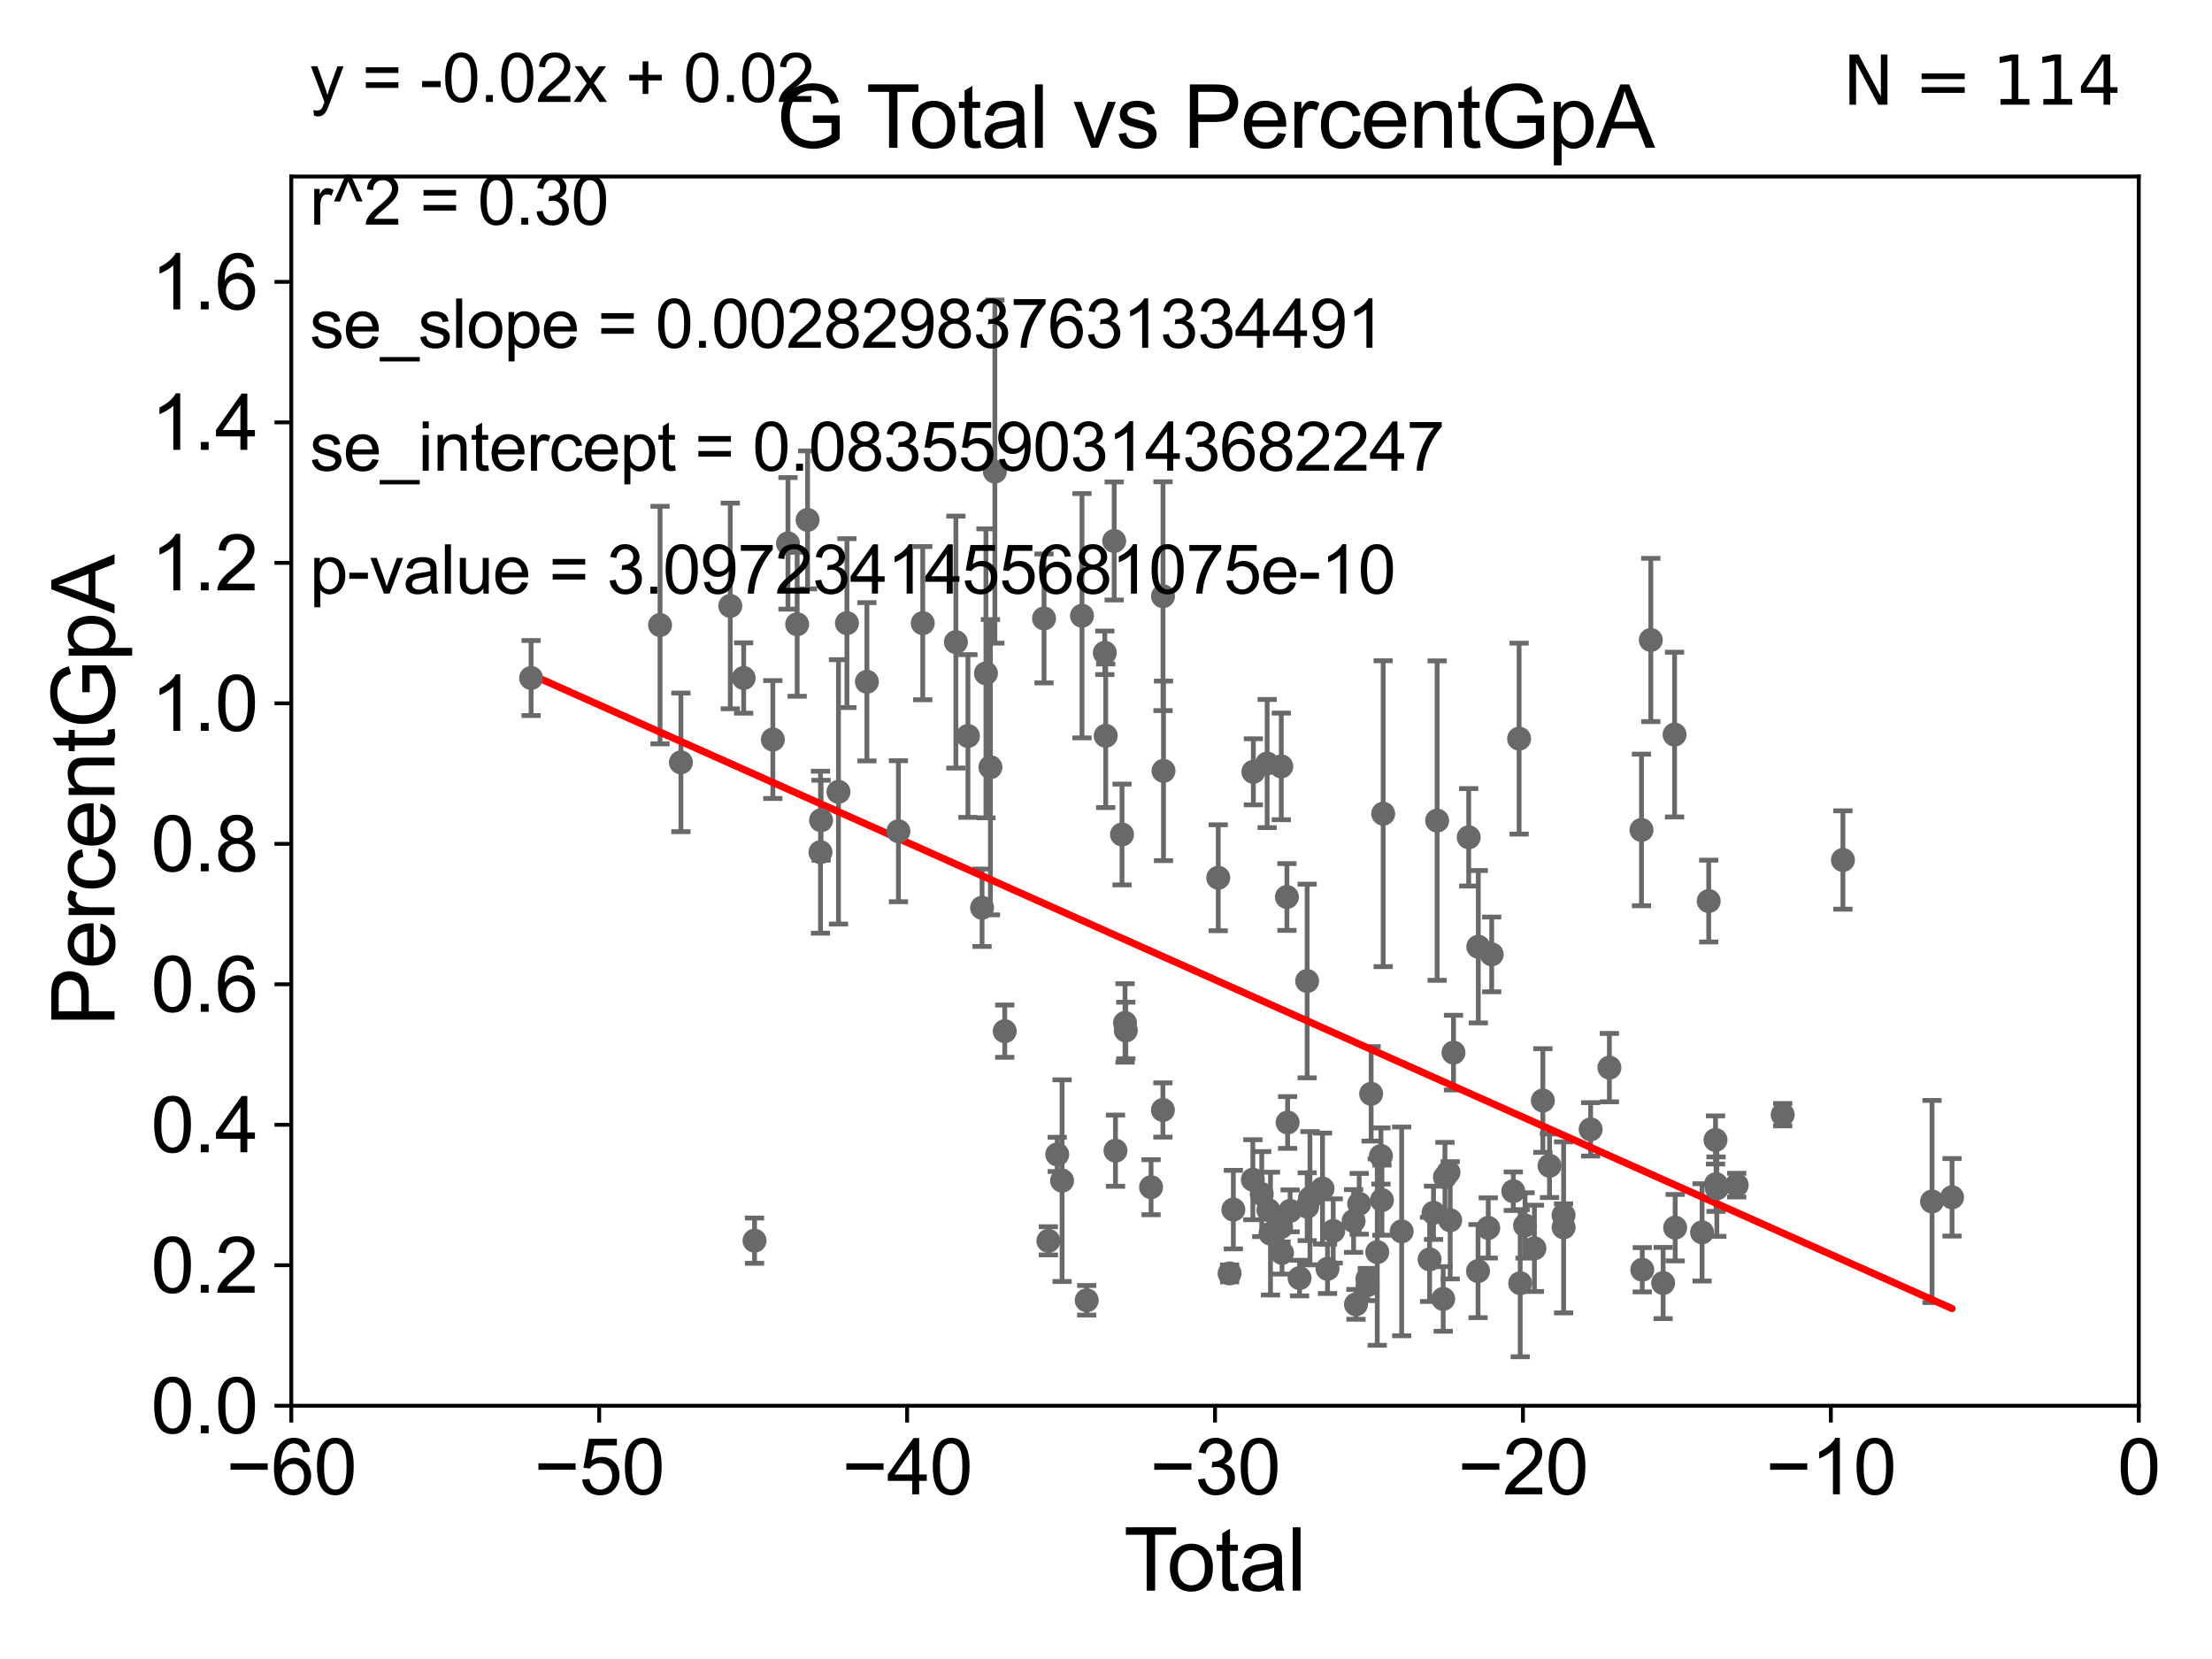 <?xml version="1.0" encoding="utf-8" standalone="no"?>
<!DOCTYPE svg PUBLIC "-//W3C//DTD SVG 1.1//EN"
  "http://www.w3.org/Graphics/SVG/1.1/DTD/svg11.dtd">
<svg xmlns:xlink="http://www.w3.org/1999/xlink" width="460.8pt" height="345.6pt" viewBox="0 0 460.8 345.6" xmlns="http://www.w3.org/2000/svg" version="1.1">
 <defs>
  <style type="text/css">*{stroke-linejoin: round; stroke-linecap: butt}</style>
 </defs>
 <g id="figure_1">
  <g id="patch_1">
   <path d="M 0 345.6 
L 460.8 345.6 
L 460.8 0 
L 0 0 
z
" style="fill: #ffffff"/>
  </g>
  <g id="axes_1">
   <g id="patch_2">
    <path d="M 60.68 292.84 
L 445.545 292.84 
L 445.545 36.775 
L 60.68 36.775 
z
" style="fill: #ffffff"/>
   </g>
   <g id="PathCollection_1">
    <defs>
     <path id="m00aeef72e9" d="M 0 1.118 
C 0.297 1.118 0.581 1 0.791 0.791 
C 1 0.581 1.118 0.297 1.118 0 
C 1.118 -0.297 1 -0.581 0.791 -0.791 
C 0.581 -1 0.297 -1.118 0 -1.118 
C -0.297 -1.118 -0.581 -1 -0.791 -0.791 
C -1 -0.581 -1.118 -0.297 -1.118 0 
C -1.118 0.297 -1 0.581 -0.791 0.791 
C -0.581 1 -0.297 1.118 0 1.118 
z
" style="stroke: #696969"/>
    </defs>
    <g clip-path="url(#pa729ec8c21)">
     <use xlink:href="#m00aeef72e9" x="110.639" y="141.24" style="fill: #696969; stroke: #696969"/>
     <use xlink:href="#m00aeef72e9" x="277.737" y="256.432" style="fill: #696969; stroke: #696969"/>
     <use xlink:href="#m00aeef72e9" x="281.976" y="254.355" style="fill: #696969; stroke: #696969"/>
     <use xlink:href="#m00aeef72e9" x="282.476" y="271.722" style="fill: #696969; stroke: #696969"/>
     <use xlink:href="#m00aeef72e9" x="283.139" y="250.776" style="fill: #696969; stroke: #696969"/>
     <use xlink:href="#m00aeef72e9" x="284.863" y="266.393" style="fill: #696969; stroke: #696969"/>
     <use xlink:href="#m00aeef72e9" x="284.89" y="267.707" style="fill: #696969; stroke: #696969"/>
     <use xlink:href="#m00aeef72e9" x="276.546" y="264.321" style="fill: #696969; stroke: #696969"/>
     <use xlink:href="#m00aeef72e9" x="285.634" y="227.866" style="fill: #696969; stroke: #696969"/>
     <use xlink:href="#m00aeef72e9" x="287.676" y="240.815" style="fill: #696969; stroke: #696969"/>
     <use xlink:href="#m00aeef72e9" x="287.884" y="250.009" style="fill: #696969; stroke: #696969"/>
     <use xlink:href="#m00aeef72e9" x="288.141" y="169.507" style="fill: #696969; stroke: #696969"/>
     <use xlink:href="#m00aeef72e9" x="291.993" y="256.522" style="fill: #696969; stroke: #696969"/>
     <use xlink:href="#m00aeef72e9" x="297.813" y="262.358" style="fill: #696969; stroke: #696969"/>
     <use xlink:href="#m00aeef72e9" x="298.629" y="252.65" style="fill: #696969; stroke: #696969"/>
     <use xlink:href="#m00aeef72e9" x="286.911" y="260.834" style="fill: #696969; stroke: #696969"/>
     <use xlink:href="#m00aeef72e9" x="275.507" y="247.602" style="fill: #696969; stroke: #696969"/>
     <use xlink:href="#m00aeef72e9" x="272.887" y="249.613" style="fill: #696969; stroke: #696969"/>
     <use xlink:href="#m00aeef72e9" x="272.31" y="251.376" style="fill: #696969; stroke: #696969"/>
     <use xlink:href="#m00aeef72e9" x="256.93" y="251.983" style="fill: #696969; stroke: #696969"/>
     <use xlink:href="#m00aeef72e9" x="260.993" y="245.754" style="fill: #696969; stroke: #696969"/>
     <use xlink:href="#m00aeef72e9" x="261.098" y="160.782" style="fill: #696969; stroke: #696969"/>
     <use xlink:href="#m00aeef72e9" x="262.843" y="248.751" style="fill: #696969; stroke: #696969"/>
     <use xlink:href="#m00aeef72e9" x="263.969" y="159.059" style="fill: #696969; stroke: #696969"/>
     <use xlink:href="#m00aeef72e9" x="264.231" y="252.081" style="fill: #696969; stroke: #696969"/>
     <use xlink:href="#m00aeef72e9" x="264.665" y="256.984" style="fill: #696969; stroke: #696969"/>
     <use xlink:href="#m00aeef72e9" x="266.874" y="255.615" style="fill: #696969; stroke: #696969"/>
     <use xlink:href="#m00aeef72e9" x="266.915" y="159.655" style="fill: #696969; stroke: #696969"/>
     <use xlink:href="#m00aeef72e9" x="267.069" y="261.002" style="fill: #696969; stroke: #696969"/>
     <use xlink:href="#m00aeef72e9" x="268.087" y="186.859" style="fill: #696969; stroke: #696969"/>
     <use xlink:href="#m00aeef72e9" x="268.236" y="233.836" style="fill: #696969; stroke: #696969"/>
     <use xlink:href="#m00aeef72e9" x="268.757" y="252.243" style="fill: #696969; stroke: #696969"/>
     <use xlink:href="#m00aeef72e9" x="270.723" y="266.248" style="fill: #696969; stroke: #696969"/>
     <use xlink:href="#m00aeef72e9" x="272.301" y="204.363" style="fill: #696969; stroke: #696969"/>
     <use xlink:href="#m00aeef72e9" x="299.383" y="170.946" style="fill: #696969; stroke: #696969"/>
     <use xlink:href="#m00aeef72e9" x="256.148" y="265.277" style="fill: #696969; stroke: #696969"/>
     <use xlink:href="#m00aeef72e9" x="300.647" y="270.59" style="fill: #696969; stroke: #696969"/>
     <use xlink:href="#m00aeef72e9" x="301.747" y="244.202" style="fill: #696969; stroke: #696969"/>
     <use xlink:href="#m00aeef72e9" x="341.952" y="172.893" style="fill: #696969; stroke: #696969"/>
     <use xlink:href="#m00aeef72e9" x="342.114" y="264.513" style="fill: #696969; stroke: #696969"/>
     <use xlink:href="#m00aeef72e9" x="343.894" y="133.316" style="fill: #696969; stroke: #696969"/>
     <use xlink:href="#m00aeef72e9" x="346.46" y="267.277" style="fill: #696969; stroke: #696969"/>
     <use xlink:href="#m00aeef72e9" x="348.844" y="153.029" style="fill: #696969; stroke: #696969"/>
     <use xlink:href="#m00aeef72e9" x="348.969" y="255.743" style="fill: #696969; stroke: #696969"/>
     <use xlink:href="#m00aeef72e9" x="335.265" y="222.406" style="fill: #696969; stroke: #696969"/>
     <use xlink:href="#m00aeef72e9" x="354.574" y="256.723" style="fill: #696969; stroke: #696969"/>
     <use xlink:href="#m00aeef72e9" x="357.373" y="237.474" style="fill: #696969; stroke: #696969"/>
     <use xlink:href="#m00aeef72e9" x="357.482" y="246.685" style="fill: #696969; stroke: #696969"/>
     <use xlink:href="#m00aeef72e9" x="357.65" y="247.556" style="fill: #696969; stroke: #696969"/>
     <use xlink:href="#m00aeef72e9" x="361.791" y="246.885" style="fill: #696969; stroke: #696969"/>
     <use xlink:href="#m00aeef72e9" x="371.369" y="232.212" style="fill: #696969; stroke: #696969"/>
     <use xlink:href="#m00aeef72e9" x="383.915" y="179.153" style="fill: #696969; stroke: #696969"/>
     <use xlink:href="#m00aeef72e9" x="355.958" y="187.708" style="fill: #696969; stroke: #696969"/>
     <use xlink:href="#m00aeef72e9" x="331.359" y="235.267" style="fill: #696969; stroke: #696969"/>
     <use xlink:href="#m00aeef72e9" x="325.729" y="255.685" style="fill: #696969; stroke: #696969"/>
     <use xlink:href="#m00aeef72e9" x="325.716" y="253.157" style="fill: #696969; stroke: #696969"/>
     <use xlink:href="#m00aeef72e9" x="302.103" y="254.207" style="fill: #696969; stroke: #696969"/>
     <use xlink:href="#m00aeef72e9" x="302.79" y="219.277" style="fill: #696969; stroke: #696969"/>
     <use xlink:href="#m00aeef72e9" x="402.477" y="250.292" style="fill: #696969; stroke: #696969"/>
     <use xlink:href="#m00aeef72e9" x="305.958" y="174.428" style="fill: #696969; stroke: #696969"/>
     <use xlink:href="#m00aeef72e9" x="307.903" y="264.792" style="fill: #696969; stroke: #696969"/>
     <use xlink:href="#m00aeef72e9" x="307.958" y="197.218" style="fill: #696969; stroke: #696969"/>
     <use xlink:href="#m00aeef72e9" x="310.03" y="255.803" style="fill: #696969; stroke: #696969"/>
     <use xlink:href="#m00aeef72e9" x="310.747" y="198.817" style="fill: #696969; stroke: #696969"/>
     <use xlink:href="#m00aeef72e9" x="315.248" y="248.15" style="fill: #696969; stroke: #696969"/>
     <use xlink:href="#m00aeef72e9" x="316.459" y="153.873" style="fill: #696969; stroke: #696969"/>
     <use xlink:href="#m00aeef72e9" x="316.69" y="267.317" style="fill: #696969; stroke: #696969"/>
     <use xlink:href="#m00aeef72e9" x="317.695" y="255.283" style="fill: #696969; stroke: #696969"/>
     <use xlink:href="#m00aeef72e9" x="319.652" y="260.054" style="fill: #696969; stroke: #696969"/>
     <use xlink:href="#m00aeef72e9" x="321.407" y="229.259" style="fill: #696969; stroke: #696969"/>
     <use xlink:href="#m00aeef72e9" x="322.794" y="242.849" style="fill: #696969; stroke: #696969"/>
     <use xlink:href="#m00aeef72e9" x="301.007" y="245.21" style="fill: #696969; stroke: #696969"/>
     <use xlink:href="#m00aeef72e9" x="253.783" y="182.855" style="fill: #696969; stroke: #696969"/>
     <use xlink:href="#m00aeef72e9" x="406.648" y="249.421" style="fill: #696969; stroke: #696969"/>
     <use xlink:href="#m00aeef72e9" x="161.001" y="154.059" style="fill: #696969; stroke: #696969"/>
     <use xlink:href="#m00aeef72e9" x="206.325" y="159.824" style="fill: #696969; stroke: #696969"/>
     <use xlink:href="#m00aeef72e9" x="168.235" y="108.307" style="fill: #696969; stroke: #696969"/>
     <use xlink:href="#m00aeef72e9" x="141.847" y="158.81" style="fill: #696969; stroke: #696969"/>
     <use xlink:href="#m00aeef72e9" x="154.919" y="141.241" style="fill: #696969; stroke: #696969"/>
     <use xlink:href="#m00aeef72e9" x="199.128" y="133.761" style="fill: #696969; stroke: #696969"/>
     <use xlink:href="#m00aeef72e9" x="166.065" y="130.045" style="fill: #696969; stroke: #696969"/>
     <use xlink:href="#m00aeef72e9" x="230.153" y="135.984" style="fill: #696969; stroke: #696969"/>
     <use xlink:href="#m00aeef72e9" x="164.15" y="113.195" style="fill: #696969; stroke: #696969"/>
     <use xlink:href="#m00aeef72e9" x="230.338" y="153.276" style="fill: #696969; stroke: #696969"/>
     <use xlink:href="#m00aeef72e9" x="170.923" y="177.53" style="fill: #696969; stroke: #696969"/>
     <use xlink:href="#m00aeef72e9" x="157.183" y="258.452" style="fill: #696969; stroke: #696969"/>
     <use xlink:href="#m00aeef72e9" x="209.306" y="214.811" style="fill: #696969; stroke: #696969"/>
     <use xlink:href="#m00aeef72e9" x="232.107" y="112.694" style="fill: #696969; stroke: #696969"/>
     <use xlink:href="#m00aeef72e9" x="218.396" y="258.487" style="fill: #696969; stroke: #696969"/>
     <use xlink:href="#m00aeef72e9" x="234.524" y="214.664" style="fill: #696969; stroke: #696969"/>
     <use xlink:href="#m00aeef72e9" x="234.363" y="213.098" style="fill: #696969; stroke: #696969"/>
     <use xlink:href="#m00aeef72e9" x="233.739" y="173.84" style="fill: #696969; stroke: #696969"/>
     <use xlink:href="#m00aeef72e9" x="232.377" y="239.704" style="fill: #696969; stroke: #696969"/>
     <use xlink:href="#m00aeef72e9" x="207.249" y="98.244" style="fill: #696969; stroke: #696969"/>
     <use xlink:href="#m00aeef72e9" x="204.582" y="189.101" style="fill: #696969; stroke: #696969"/>
     <use xlink:href="#m00aeef72e9" x="201.641" y="153.321" style="fill: #696969; stroke: #696969"/>
     <use xlink:href="#m00aeef72e9" x="239.789" y="247.319" style="fill: #696969; stroke: #696969"/>
     <use xlink:href="#m00aeef72e9" x="192.225" y="129.815" style="fill: #696969; stroke: #696969"/>
     <use xlink:href="#m00aeef72e9" x="205.391" y="140.27" style="fill: #696969; stroke: #696969"/>
     <use xlink:href="#m00aeef72e9" x="217.491" y="128.83" style="fill: #696969; stroke: #696969"/>
     <use xlink:href="#m00aeef72e9" x="137.5" y="130.211" style="fill: #696969; stroke: #696969"/>
     <use xlink:href="#m00aeef72e9" x="152.132" y="126.225" style="fill: #696969; stroke: #696969"/>
     <use xlink:href="#m00aeef72e9" x="226.383" y="270.872" style="fill: #696969; stroke: #696969"/>
     <use xlink:href="#m00aeef72e9" x="242.379" y="160.586" style="fill: #696969; stroke: #696969"/>
     <use xlink:href="#m00aeef72e9" x="176.432" y="129.809" style="fill: #696969; stroke: #696969"/>
     <use xlink:href="#m00aeef72e9" x="180.592" y="142.026" style="fill: #696969; stroke: #696969"/>
     <use xlink:href="#m00aeef72e9" x="242.276" y="124.199" style="fill: #696969; stroke: #696969"/>
     <use xlink:href="#m00aeef72e9" x="174.669" y="164.96" style="fill: #696969; stroke: #696969"/>
     <use xlink:href="#m00aeef72e9" x="171.041" y="170.873" style="fill: #696969; stroke: #696969"/>
     <use xlink:href="#m00aeef72e9" x="221.25" y="245.953" style="fill: #696969; stroke: #696969"/>
     <use xlink:href="#m00aeef72e9" x="187.158" y="173.16" style="fill: #696969; stroke: #696969"/>
     <use xlink:href="#m00aeef72e9" x="225.4" y="128.271" style="fill: #696969; stroke: #696969"/>
     <use xlink:href="#m00aeef72e9" x="220.242" y="240.484" style="fill: #696969; stroke: #696969"/>
     <use xlink:href="#m00aeef72e9" x="242.254" y="231.234" style="fill: #696969; stroke: #696969"/>
    </g>
   </g>
   <g id="matplotlib.axis_1">
    <g id="xtick_1">
     <g id="line2d_1">
      <defs>
       <path id="m27b59f07c3" d="M 0 0 
L 0 3.5 
" style="stroke: #000000; stroke-width: 0.8"/>
      </defs>
      <g>
       <use xlink:href="#m27b59f07c3" x="60.68" y="292.84" style="stroke: #000000; stroke-width: 0.8"/>
      </g>
     </g>
     <g id="text_1">
      <!-- −60 -->
      <g transform="translate(47.11 311.293)scale(0.16 -0.16)">
       <defs>
        <path id="ArialMT-2212" d="M 3381 1997 
L 356 1997 
L 356 2522 
L 3381 2522 
L 3381 1997 
z
" transform="scale(0.016)"/>
        <path id="ArialMT-36" d="M 3184 3459 
L 2625 3416 
Q 2550 3747 2413 3897 
Q 2184 4138 1850 4138 
Q 1581 4138 1378 3988 
Q 1113 3794 959 3422 
Q 806 3050 800 2363 
Q 1003 2672 1297 2822 
Q 1591 2972 1913 2972 
Q 2475 2972 2870 2558 
Q 3266 2144 3266 1488 
Q 3266 1056 3080 686 
Q 2894 316 2569 119 
Q 2244 -78 1831 -78 
Q 1128 -78 684 439 
Q 241 956 241 2144 
Q 241 3472 731 4075 
Q 1159 4600 1884 4600 
Q 2425 4600 2770 4297 
Q 3116 3994 3184 3459 
z
M 888 1484 
Q 888 1194 1011 928 
Q 1134 663 1356 523 
Q 1578 384 1822 384 
Q 2178 384 2434 671 
Q 2691 959 2691 1453 
Q 2691 1928 2437 2201 
Q 2184 2475 1800 2475 
Q 1419 2475 1153 2201 
Q 888 1928 888 1484 
z
" transform="scale(0.016)"/>
        <path id="ArialMT-30" d="M 266 2259 
Q 266 3072 433 3567 
Q 600 4063 929 4331 
Q 1259 4600 1759 4600 
Q 2128 4600 2406 4451 
Q 2684 4303 2865 4023 
Q 3047 3744 3150 3342 
Q 3253 2941 3253 2259 
Q 3253 1453 3087 958 
Q 2922 463 2592 192 
Q 2263 -78 1759 -78 
Q 1097 -78 719 397 
Q 266 969 266 2259 
z
M 844 2259 
Q 844 1131 1108 757 
Q 1372 384 1759 384 
Q 2147 384 2411 759 
Q 2675 1134 2675 2259 
Q 2675 3391 2411 3762 
Q 2147 4134 1753 4134 
Q 1366 4134 1134 3806 
Q 844 3388 844 2259 
z
" transform="scale(0.016)"/>
       </defs>
       <use xlink:href="#ArialMT-2212"/>
       <use xlink:href="#ArialMT-36" x="58.398"/>
       <use xlink:href="#ArialMT-30" x="114.014"/>
      </g>
     </g>
    </g>
    <g id="xtick_2">
     <g id="line2d_2">
      <g>
       <use xlink:href="#m27b59f07c3" x="124.824" y="292.84" style="stroke: #000000; stroke-width: 0.8"/>
      </g>
     </g>
     <g id="text_2">
      <!-- −50 -->
      <g transform="translate(111.254 311.293)scale(0.16 -0.16)">
       <defs>
        <path id="ArialMT-35" d="M 266 1200 
L 856 1250 
Q 922 819 1161 601 
Q 1400 384 1738 384 
Q 2144 384 2425 690 
Q 2706 997 2706 1503 
Q 2706 1984 2436 2262 
Q 2166 2541 1728 2541 
Q 1456 2541 1237 2417 
Q 1019 2294 894 2097 
L 366 2166 
L 809 4519 
L 3088 4519 
L 3088 3981 
L 1259 3981 
L 1013 2750 
Q 1425 3038 1878 3038 
Q 2478 3038 2890 2622 
Q 3303 2206 3303 1553 
Q 3303 931 2941 478 
Q 2500 -78 1738 -78 
Q 1113 -78 717 272 
Q 322 622 266 1200 
z
" transform="scale(0.016)"/>
       </defs>
       <use xlink:href="#ArialMT-2212"/>
       <use xlink:href="#ArialMT-35" x="58.398"/>
       <use xlink:href="#ArialMT-30" x="114.014"/>
      </g>
     </g>
    </g>
    <g id="xtick_3">
     <g id="line2d_3">
      <g>
       <use xlink:href="#m27b59f07c3" x="188.968" y="292.84" style="stroke: #000000; stroke-width: 0.8"/>
      </g>
     </g>
     <g id="text_3">
      <!-- −40 -->
      <g transform="translate(175.398 311.293)scale(0.16 -0.16)">
       <defs>
        <path id="ArialMT-34" d="M 2069 0 
L 2069 1097 
L 81 1097 
L 81 1613 
L 2172 4581 
L 2631 4581 
L 2631 1613 
L 3250 1613 
L 3250 1097 
L 2631 1097 
L 2631 0 
L 2069 0 
z
M 2069 1613 
L 2069 3678 
L 634 1613 
L 2069 1613 
z
" transform="scale(0.016)"/>
       </defs>
       <use xlink:href="#ArialMT-2212"/>
       <use xlink:href="#ArialMT-34" x="58.398"/>
       <use xlink:href="#ArialMT-30" x="114.014"/>
      </g>
     </g>
    </g>
    <g id="xtick_4">
     <g id="line2d_4">
      <g>
       <use xlink:href="#m27b59f07c3" x="253.113" y="292.84" style="stroke: #000000; stroke-width: 0.8"/>
      </g>
     </g>
     <g id="text_4">
      <!-- −30 -->
      <g transform="translate(239.542 311.293)scale(0.16 -0.16)">
       <defs>
        <path id="ArialMT-33" d="M 269 1209 
L 831 1284 
Q 928 806 1161 595 
Q 1394 384 1728 384 
Q 2125 384 2398 659 
Q 2672 934 2672 1341 
Q 2672 1728 2419 1979 
Q 2166 2231 1775 2231 
Q 1616 2231 1378 2169 
L 1441 2663 
Q 1497 2656 1531 2656 
Q 1891 2656 2178 2843 
Q 2466 3031 2466 3422 
Q 2466 3731 2256 3934 
Q 2047 4138 1716 4138 
Q 1388 4138 1169 3931 
Q 950 3725 888 3313 
L 325 3413 
Q 428 3978 793 4289 
Q 1159 4600 1703 4600 
Q 2078 4600 2393 4439 
Q 2709 4278 2876 4000 
Q 3044 3722 3044 3409 
Q 3044 3113 2884 2869 
Q 2725 2625 2413 2481 
Q 2819 2388 3044 2092 
Q 3269 1797 3269 1353 
Q 3269 753 2831 336 
Q 2394 -81 1725 -81 
Q 1122 -81 723 278 
Q 325 638 269 1209 
z
" transform="scale(0.016)"/>
       </defs>
       <use xlink:href="#ArialMT-2212"/>
       <use xlink:href="#ArialMT-33" x="58.398"/>
       <use xlink:href="#ArialMT-30" x="114.014"/>
      </g>
     </g>
    </g>
    <g id="xtick_5">
     <g id="line2d_5">
      <g>
       <use xlink:href="#m27b59f07c3" x="317.257" y="292.84" style="stroke: #000000; stroke-width: 0.8"/>
      </g>
     </g>
     <g id="text_5">
      <!-- −20 -->
      <g transform="translate(303.687 311.293)scale(0.16 -0.16)">
       <defs>
        <path id="ArialMT-32" d="M 3222 541 
L 3222 0 
L 194 0 
Q 188 203 259 391 
Q 375 700 629 1000 
Q 884 1300 1366 1694 
Q 2113 2306 2375 2664 
Q 2638 3022 2638 3341 
Q 2638 3675 2398 3904 
Q 2159 4134 1775 4134 
Q 1369 4134 1125 3890 
Q 881 3647 878 3216 
L 300 3275 
Q 359 3922 746 4261 
Q 1134 4600 1788 4600 
Q 2447 4600 2831 4234 
Q 3216 3869 3216 3328 
Q 3216 3053 3103 2787 
Q 2991 2522 2730 2228 
Q 2469 1934 1863 1422 
Q 1356 997 1212 845 
Q 1069 694 975 541 
L 3222 541 
z
" transform="scale(0.016)"/>
       </defs>
       <use xlink:href="#ArialMT-2212"/>
       <use xlink:href="#ArialMT-32" x="58.398"/>
       <use xlink:href="#ArialMT-30" x="114.014"/>
      </g>
     </g>
    </g>
    <g id="xtick_6">
     <g id="line2d_6">
      <g>
       <use xlink:href="#m27b59f07c3" x="381.401" y="292.84" style="stroke: #000000; stroke-width: 0.8"/>
      </g>
     </g>
     <g id="text_6">
      <!-- −10 -->
      <g transform="translate(367.831 311.293)scale(0.16 -0.16)">
       <defs>
        <path id="ArialMT-31" d="M 2384 0 
L 1822 0 
L 1822 3584 
Q 1619 3391 1289 3197 
Q 959 3003 697 2906 
L 697 3450 
Q 1169 3672 1522 3987 
Q 1875 4303 2022 4600 
L 2384 4600 
L 2384 0 
z
" transform="scale(0.016)"/>
       </defs>
       <use xlink:href="#ArialMT-2212"/>
       <use xlink:href="#ArialMT-31" x="58.398"/>
       <use xlink:href="#ArialMT-30" x="114.014"/>
      </g>
     </g>
    </g>
    <g id="xtick_7">
     <g id="line2d_7">
      <g>
       <use xlink:href="#m27b59f07c3" x="445.545" y="292.84" style="stroke: #000000; stroke-width: 0.8"/>
      </g>
     </g>
     <g id="text_7">
      <!-- 0 -->
      <g transform="translate(441.096 311.293)scale(0.16 -0.16)">
       <use xlink:href="#ArialMT-30"/>
      </g>
     </g>
    </g>
    <g id="text_8">
     <!-- Total -->
     <g transform="translate(234.107 331.357)scale(0.18 -0.18)">
      <defs>
       <path id="ArialMT-54" d="M 1659 0 
L 1659 4041 
L 150 4041 
L 150 4581 
L 3781 4581 
L 3781 4041 
L 2266 4041 
L 2266 0 
L 1659 0 
z
" transform="scale(0.016)"/>
       <path id="ArialMT-6f" d="M 213 1659 
Q 213 2581 725 3025 
Q 1153 3394 1769 3394 
Q 2453 3394 2887 2945 
Q 3322 2497 3322 1706 
Q 3322 1066 3130 698 
Q 2938 331 2570 128 
Q 2203 -75 1769 -75 
Q 1072 -75 642 372 
Q 213 819 213 1659 
z
M 791 1659 
Q 791 1022 1069 705 
Q 1347 388 1769 388 
Q 2188 388 2466 706 
Q 2744 1025 2744 1678 
Q 2744 2294 2464 2611 
Q 2184 2928 1769 2928 
Q 1347 2928 1069 2612 
Q 791 2297 791 1659 
z
" transform="scale(0.016)"/>
       <path id="ArialMT-74" d="M 1650 503 
L 1731 6 
Q 1494 -44 1306 -44 
Q 1000 -44 831 53 
Q 663 150 594 308 
Q 525 466 525 972 
L 525 2881 
L 113 2881 
L 113 3319 
L 525 3319 
L 525 4141 
L 1084 4478 
L 1084 3319 
L 1650 3319 
L 1650 2881 
L 1084 2881 
L 1084 941 
Q 1084 700 1114 631 
Q 1144 563 1211 522 
Q 1278 481 1403 481 
Q 1497 481 1650 503 
z
" transform="scale(0.016)"/>
       <path id="ArialMT-61" d="M 2588 409 
Q 2275 144 1986 34 
Q 1697 -75 1366 -75 
Q 819 -75 525 192 
Q 231 459 231 875 
Q 231 1119 342 1320 
Q 453 1522 633 1644 
Q 813 1766 1038 1828 
Q 1203 1872 1538 1913 
Q 2219 1994 2541 2106 
Q 2544 2222 2544 2253 
Q 2544 2597 2384 2738 
Q 2169 2928 1744 2928 
Q 1347 2928 1158 2789 
Q 969 2650 878 2297 
L 328 2372 
Q 403 2725 575 2942 
Q 747 3159 1072 3276 
Q 1397 3394 1825 3394 
Q 2250 3394 2515 3294 
Q 2781 3194 2906 3042 
Q 3031 2891 3081 2659 
Q 3109 2516 3109 2141 
L 3109 1391 
Q 3109 606 3145 398 
Q 3181 191 3288 0 
L 2700 0 
Q 2613 175 2588 409 
z
M 2541 1666 
Q 2234 1541 1622 1453 
Q 1275 1403 1131 1340 
Q 988 1278 909 1158 
Q 831 1038 831 891 
Q 831 666 1001 516 
Q 1172 366 1500 366 
Q 1825 366 2078 508 
Q 2331 650 2450 897 
Q 2541 1088 2541 1459 
L 2541 1666 
z
" transform="scale(0.016)"/>
       <path id="ArialMT-6c" d="M 409 0 
L 409 4581 
L 972 4581 
L 972 0 
L 409 0 
z
" transform="scale(0.016)"/>
      </defs>
      <use xlink:href="#ArialMT-54"/>
      <use xlink:href="#ArialMT-6f" x="49.959"/>
      <use xlink:href="#ArialMT-74" x="105.574"/>
      <use xlink:href="#ArialMT-61" x="133.357"/>
      <use xlink:href="#ArialMT-6c" x="188.973"/>
     </g>
    </g>
   </g>
   <g id="matplotlib.axis_2">
    <g id="ytick_1">
     <g id="line2d_8">
      <defs>
       <path id="m2182611551" d="M 0 0 
L -3.5 0 
" style="stroke: #000000; stroke-width: 0.8"/>
      </defs>
      <g>
       <use xlink:href="#m2182611551" x="60.68" y="292.84" style="stroke: #000000; stroke-width: 0.8"/>
      </g>
     </g>
     <g id="text_9">
      <!-- 0.0 -->
      <g transform="translate(31.44 298.566)scale(0.16 -0.16)">
       <defs>
        <path id="ArialMT-2e" d="M 581 0 
L 581 641 
L 1222 641 
L 1222 0 
L 581 0 
z
" transform="scale(0.016)"/>
       </defs>
       <use xlink:href="#ArialMT-30"/>
       <use xlink:href="#ArialMT-2e" x="55.615"/>
       <use xlink:href="#ArialMT-30" x="83.398"/>
      </g>
     </g>
    </g>
    <g id="ytick_2">
     <g id="line2d_9">
      <g>
       <use xlink:href="#m2182611551" x="60.68" y="263.575" style="stroke: #000000; stroke-width: 0.8"/>
      </g>
     </g>
     <g id="text_10">
      <!-- 0.2 -->
      <g transform="translate(31.44 269.302)scale(0.16 -0.16)">
       <use xlink:href="#ArialMT-30"/>
       <use xlink:href="#ArialMT-2e" x="55.615"/>
       <use xlink:href="#ArialMT-32" x="83.398"/>
      </g>
     </g>
    </g>
    <g id="ytick_3">
     <g id="line2d_10">
      <g>
       <use xlink:href="#m2182611551" x="60.68" y="234.311" style="stroke: #000000; stroke-width: 0.8"/>
      </g>
     </g>
     <g id="text_11">
      <!-- 0.4 -->
      <g transform="translate(31.44 240.037)scale(0.16 -0.16)">
       <use xlink:href="#ArialMT-30"/>
       <use xlink:href="#ArialMT-2e" x="55.615"/>
       <use xlink:href="#ArialMT-34" x="83.398"/>
      </g>
     </g>
    </g>
    <g id="ytick_4">
     <g id="line2d_11">
      <g>
       <use xlink:href="#m2182611551" x="60.68" y="205.046" style="stroke: #000000; stroke-width: 0.8"/>
      </g>
     </g>
     <g id="text_12">
      <!-- 0.6 -->
      <g transform="translate(31.44 210.772)scale(0.16 -0.16)">
       <use xlink:href="#ArialMT-30"/>
       <use xlink:href="#ArialMT-2e" x="55.615"/>
       <use xlink:href="#ArialMT-36" x="83.398"/>
      </g>
     </g>
    </g>
    <g id="ytick_5">
     <g id="line2d_12">
      <g>
       <use xlink:href="#m2182611551" x="60.68" y="175.782" style="stroke: #000000; stroke-width: 0.8"/>
      </g>
     </g>
     <g id="text_13">
      <!-- 0.8 -->
      <g transform="translate(31.44 181.508)scale(0.16 -0.16)">
       <defs>
        <path id="ArialMT-38" d="M 1131 2484 
Q 781 2613 612 2850 
Q 444 3088 444 3419 
Q 444 3919 803 4259 
Q 1163 4600 1759 4600 
Q 2359 4600 2725 4251 
Q 3091 3903 3091 3403 
Q 3091 3084 2923 2848 
Q 2756 2613 2416 2484 
Q 2838 2347 3058 2040 
Q 3278 1734 3278 1309 
Q 3278 722 2862 322 
Q 2447 -78 1769 -78 
Q 1091 -78 675 323 
Q 259 725 259 1325 
Q 259 1772 486 2073 
Q 713 2375 1131 2484 
z
M 1019 3438 
Q 1019 3113 1228 2906 
Q 1438 2700 1772 2700 
Q 2097 2700 2305 2904 
Q 2513 3109 2513 3406 
Q 2513 3716 2298 3927 
Q 2084 4138 1766 4138 
Q 1444 4138 1231 3931 
Q 1019 3725 1019 3438 
z
M 838 1322 
Q 838 1081 952 856 
Q 1066 631 1291 507 
Q 1516 384 1775 384 
Q 2178 384 2440 643 
Q 2703 903 2703 1303 
Q 2703 1709 2433 1975 
Q 2163 2241 1756 2241 
Q 1359 2241 1098 1978 
Q 838 1716 838 1322 
z
" transform="scale(0.016)"/>
       </defs>
       <use xlink:href="#ArialMT-30"/>
       <use xlink:href="#ArialMT-2e" x="55.615"/>
       <use xlink:href="#ArialMT-38" x="83.398"/>
      </g>
     </g>
    </g>
    <g id="ytick_6">
     <g id="line2d_13">
      <g>
       <use xlink:href="#m2182611551" x="60.68" y="146.517" style="stroke: #000000; stroke-width: 0.8"/>
      </g>
     </g>
     <g id="text_14">
      <!-- 1.0 -->
      <g transform="translate(31.44 152.243)scale(0.16 -0.16)">
       <use xlink:href="#ArialMT-31"/>
       <use xlink:href="#ArialMT-2e" x="55.615"/>
       <use xlink:href="#ArialMT-30" x="83.398"/>
      </g>
     </g>
    </g>
    <g id="ytick_7">
     <g id="line2d_14">
      <g>
       <use xlink:href="#m2182611551" x="60.68" y="117.252" style="stroke: #000000; stroke-width: 0.8"/>
      </g>
     </g>
     <g id="text_15">
      <!-- 1.2 -->
      <g transform="translate(31.44 122.979)scale(0.16 -0.16)">
       <use xlink:href="#ArialMT-31"/>
       <use xlink:href="#ArialMT-2e" x="55.615"/>
       <use xlink:href="#ArialMT-32" x="83.398"/>
      </g>
     </g>
    </g>
    <g id="ytick_8">
     <g id="line2d_15">
      <g>
       <use xlink:href="#m2182611551" x="60.68" y="87.988" style="stroke: #000000; stroke-width: 0.8"/>
      </g>
     </g>
     <g id="text_16">
      <!-- 1.4 -->
      <g transform="translate(31.44 93.714)scale(0.16 -0.16)">
       <use xlink:href="#ArialMT-31"/>
       <use xlink:href="#ArialMT-2e" x="55.615"/>
       <use xlink:href="#ArialMT-34" x="83.398"/>
      </g>
     </g>
    </g>
    <g id="ytick_9">
     <g id="line2d_16">
      <g>
       <use xlink:href="#m2182611551" x="60.68" y="58.723" style="stroke: #000000; stroke-width: 0.8"/>
      </g>
     </g>
     <g id="text_17">
      <!-- 1.6 -->
      <g transform="translate(31.44 64.45)scale(0.16 -0.16)">
       <use xlink:href="#ArialMT-31"/>
       <use xlink:href="#ArialMT-2e" x="55.615"/>
       <use xlink:href="#ArialMT-36" x="83.398"/>
      </g>
     </g>
    </g>
    <g id="text_18">
     <!-- PercentGpA -->
     <g transform="translate(23.863 213.831)rotate(-90)scale(0.18 -0.18)">
      <defs>
       <path id="ArialMT-50" d="M 494 0 
L 494 4581 
L 2222 4581 
Q 2678 4581 2919 4538 
Q 3256 4481 3484 4323 
Q 3713 4166 3852 3881 
Q 3991 3597 3991 3256 
Q 3991 2672 3619 2267 
Q 3247 1863 2275 1863 
L 1100 1863 
L 1100 0 
L 494 0 
z
M 1100 2403 
L 2284 2403 
Q 2872 2403 3119 2622 
Q 3366 2841 3366 3238 
Q 3366 3525 3220 3729 
Q 3075 3934 2838 4000 
Q 2684 4041 2272 4041 
L 1100 4041 
L 1100 2403 
z
" transform="scale(0.016)"/>
       <path id="ArialMT-65" d="M 2694 1069 
L 3275 997 
Q 3138 488 2766 206 
Q 2394 -75 1816 -75 
Q 1088 -75 661 373 
Q 234 822 234 1631 
Q 234 2469 665 2931 
Q 1097 3394 1784 3394 
Q 2450 3394 2872 2941 
Q 3294 2488 3294 1666 
Q 3294 1616 3291 1516 
L 816 1516 
Q 847 969 1125 678 
Q 1403 388 1819 388 
Q 2128 388 2347 550 
Q 2566 713 2694 1069 
z
M 847 1978 
L 2700 1978 
Q 2663 2397 2488 2606 
Q 2219 2931 1791 2931 
Q 1403 2931 1139 2672 
Q 875 2413 847 1978 
z
" transform="scale(0.016)"/>
       <path id="ArialMT-72" d="M 416 0 
L 416 3319 
L 922 3319 
L 922 2816 
Q 1116 3169 1280 3281 
Q 1444 3394 1641 3394 
Q 1925 3394 2219 3213 
L 2025 2691 
Q 1819 2813 1613 2813 
Q 1428 2813 1281 2702 
Q 1134 2591 1072 2394 
Q 978 2094 978 1738 
L 978 0 
L 416 0 
z
" transform="scale(0.016)"/>
       <path id="ArialMT-63" d="M 2588 1216 
L 3141 1144 
Q 3050 572 2676 248 
Q 2303 -75 1759 -75 
Q 1078 -75 664 370 
Q 250 816 250 1647 
Q 250 2184 428 2587 
Q 606 2991 970 3192 
Q 1334 3394 1763 3394 
Q 2303 3394 2647 3120 
Q 2991 2847 3088 2344 
L 2541 2259 
Q 2463 2594 2264 2762 
Q 2066 2931 1784 2931 
Q 1359 2931 1093 2626 
Q 828 2322 828 1663 
Q 828 994 1084 691 
Q 1341 388 1753 388 
Q 2084 388 2306 591 
Q 2528 794 2588 1216 
z
" transform="scale(0.016)"/>
       <path id="ArialMT-6e" d="M 422 0 
L 422 3319 
L 928 3319 
L 928 2847 
Q 1294 3394 1984 3394 
Q 2284 3394 2536 3286 
Q 2788 3178 2913 3003 
Q 3038 2828 3088 2588 
Q 3119 2431 3119 2041 
L 3119 0 
L 2556 0 
L 2556 2019 
Q 2556 2363 2490 2533 
Q 2425 2703 2258 2804 
Q 2091 2906 1866 2906 
Q 1506 2906 1245 2678 
Q 984 2450 984 1813 
L 984 0 
L 422 0 
z
" transform="scale(0.016)"/>
       <path id="ArialMT-47" d="M 2638 1797 
L 2638 2334 
L 4578 2338 
L 4578 638 
Q 4131 281 3656 101 
Q 3181 -78 2681 -78 
Q 2006 -78 1454 211 
Q 903 500 622 1047 
Q 341 1594 341 2269 
Q 341 2938 620 3517 
Q 900 4097 1425 4378 
Q 1950 4659 2634 4659 
Q 3131 4659 3532 4498 
Q 3934 4338 4162 4050 
Q 4391 3763 4509 3300 
L 3963 3150 
Q 3859 3500 3706 3700 
Q 3553 3900 3268 4020 
Q 2984 4141 2638 4141 
Q 2222 4141 1919 4014 
Q 1616 3888 1430 3681 
Q 1244 3475 1141 3228 
Q 966 2803 966 2306 
Q 966 1694 1177 1281 
Q 1388 869 1791 669 
Q 2194 469 2647 469 
Q 3041 469 3416 620 
Q 3791 772 3984 944 
L 3984 1797 
L 2638 1797 
z
" transform="scale(0.016)"/>
       <path id="ArialMT-70" d="M 422 -1272 
L 422 3319 
L 934 3319 
L 934 2888 
Q 1116 3141 1344 3267 
Q 1572 3394 1897 3394 
Q 2322 3394 2647 3175 
Q 2972 2956 3137 2557 
Q 3303 2159 3303 1684 
Q 3303 1175 3120 767 
Q 2938 359 2589 142 
Q 2241 -75 1856 -75 
Q 1575 -75 1351 44 
Q 1128 163 984 344 
L 984 -1272 
L 422 -1272 
z
M 931 1641 
Q 931 1000 1190 694 
Q 1450 388 1819 388 
Q 2194 388 2461 705 
Q 2728 1022 2728 1688 
Q 2728 2322 2467 2637 
Q 2206 2953 1844 2953 
Q 1484 2953 1207 2617 
Q 931 2281 931 1641 
z
" transform="scale(0.016)"/>
       <path id="ArialMT-41" d="M -9 0 
L 1750 4581 
L 2403 4581 
L 4278 0 
L 3588 0 
L 3053 1388 
L 1138 1388 
L 634 0 
L -9 0 
z
M 1313 1881 
L 2866 1881 
L 2388 3150 
Q 2169 3728 2063 4100 
Q 1975 3659 1816 3225 
L 1313 1881 
z
" transform="scale(0.016)"/>
      </defs>
      <use xlink:href="#ArialMT-50"/>
      <use xlink:href="#ArialMT-65" x="66.699"/>
      <use xlink:href="#ArialMT-72" x="122.314"/>
      <use xlink:href="#ArialMT-63" x="155.615"/>
      <use xlink:href="#ArialMT-65" x="205.615"/>
      <use xlink:href="#ArialMT-6e" x="261.23"/>
      <use xlink:href="#ArialMT-74" x="316.846"/>
      <use xlink:href="#ArialMT-47" x="344.629"/>
      <use xlink:href="#ArialMT-70" x="422.412"/>
      <use xlink:href="#ArialMT-41" x="478.027"/>
     </g>
    </g>
   </g>
   <g id="LineCollection_1">
    <path d="M 110.639 149.056 
L 110.639 133.425 
" clip-path="url(#pa729ec8c21)" style="fill: none; stroke: #696969"/>
    <path d="M 277.737 263.115 
L 277.737 249.749 
" clip-path="url(#pa729ec8c21)" style="fill: none; stroke: #696969"/>
    <path d="M 281.976 260.892 
L 281.976 247.818 
" clip-path="url(#pa729ec8c21)" style="fill: none; stroke: #696969"/>
    <path d="M 282.476 274.828 
L 282.476 268.615 
" clip-path="url(#pa729ec8c21)" style="fill: none; stroke: #696969"/>
    <path d="M 283.139 257.105 
L 283.139 244.446 
" clip-path="url(#pa729ec8c21)" style="fill: none; stroke: #696969"/>
    <path d="M 284.863 268.544 
L 284.863 264.241 
" clip-path="url(#pa729ec8c21)" style="fill: none; stroke: #696969"/>
    <path d="M 284.89 270.937 
L 284.89 264.478 
" clip-path="url(#pa729ec8c21)" style="fill: none; stroke: #696969"/>
    <path d="M 276.546 269.458 
L 276.546 259.183 
" clip-path="url(#pa729ec8c21)" style="fill: none; stroke: #696969"/>
    <path d="M 285.634 237.702 
L 285.634 218.03 
" clip-path="url(#pa729ec8c21)" style="fill: none; stroke: #696969"/>
    <path d="M 287.676 246.66 
L 287.676 234.97 
" clip-path="url(#pa729ec8c21)" style="fill: none; stroke: #696969"/>
    <path d="M 287.884 257.312 
L 287.884 242.705 
" clip-path="url(#pa729ec8c21)" style="fill: none; stroke: #696969"/>
    <path d="M 288.141 201.362 
L 288.141 137.652 
" clip-path="url(#pa729ec8c21)" style="fill: none; stroke: #696969"/>
    <path d="M 291.993 278.265 
L 291.993 234.779 
" clip-path="url(#pa729ec8c21)" style="fill: none; stroke: #696969"/>
    <path d="M 297.813 271.128 
L 297.813 253.587 
" clip-path="url(#pa729ec8c21)" style="fill: none; stroke: #696969"/>
    <path d="M 298.629 258.203 
L 298.629 247.098 
" clip-path="url(#pa729ec8c21)" style="fill: none; stroke: #696969"/>
    <path d="M 286.911 280.25 
L 286.911 241.418 
" clip-path="url(#pa729ec8c21)" style="fill: none; stroke: #696969"/>
    <path d="M 275.507 259.163 
L 275.507 236.042 
" clip-path="url(#pa729ec8c21)" style="fill: none; stroke: #696969"/>
    <path d="M 272.887 263.493 
L 272.887 235.733 
" clip-path="url(#pa729ec8c21)" style="fill: none; stroke: #696969"/>
    <path d="M 272.31 258.437 
L 272.31 244.315 
" clip-path="url(#pa729ec8c21)" style="fill: none; stroke: #696969"/>
    <path d="M 256.93 260.17 
L 256.93 243.796 
" clip-path="url(#pa729ec8c21)" style="fill: none; stroke: #696969"/>
    <path d="M 260.993 254.087 
L 260.993 237.421 
" clip-path="url(#pa729ec8c21)" style="fill: none; stroke: #696969"/>
    <path d="M 261.098 167.666 
L 261.098 153.898 
" clip-path="url(#pa729ec8c21)" style="fill: none; stroke: #696969"/>
    <path d="M 262.843 257.604 
L 262.843 239.897 
" clip-path="url(#pa729ec8c21)" style="fill: none; stroke: #696969"/>
    <path d="M 263.969 172.405 
L 263.969 145.712 
" clip-path="url(#pa729ec8c21)" style="fill: none; stroke: #696969"/>
    <path d="M 264.231 253.009 
L 264.231 251.154 
" clip-path="url(#pa729ec8c21)" style="fill: none; stroke: #696969"/>
    <path d="M 264.665 269.774 
L 264.665 244.195 
" clip-path="url(#pa729ec8c21)" style="fill: none; stroke: #696969"/>
    <path d="M 266.874 258.705 
L 266.874 252.525 
" clip-path="url(#pa729ec8c21)" style="fill: none; stroke: #696969"/>
    <path d="M 266.915 170.762 
L 266.915 148.549 
" clip-path="url(#pa729ec8c21)" style="fill: none; stroke: #696969"/>
    <path d="M 267.069 265.417 
L 267.069 256.587 
" clip-path="url(#pa729ec8c21)" style="fill: none; stroke: #696969"/>
    <path d="M 268.087 193.819 
L 268.087 179.899 
" clip-path="url(#pa729ec8c21)" style="fill: none; stroke: #696969"/>
    <path d="M 268.236 239.232 
L 268.236 228.441 
" clip-path="url(#pa729ec8c21)" style="fill: none; stroke: #696969"/>
    <path d="M 268.757 256.6 
L 268.757 247.887 
" clip-path="url(#pa729ec8c21)" style="fill: none; stroke: #696969"/>
    <path d="M 270.723 269.956 
L 270.723 262.541 
" clip-path="url(#pa729ec8c21)" style="fill: none; stroke: #696969"/>
    <path d="M 272.301 224.535 
L 272.301 184.191 
" clip-path="url(#pa729ec8c21)" style="fill: none; stroke: #696969"/>
    <path d="M 299.383 204.216 
L 299.383 137.675 
" clip-path="url(#pa729ec8c21)" style="fill: none; stroke: #696969"/>
    <path d="M 256.148 267.031 
L 256.148 263.524 
" clip-path="url(#pa729ec8c21)" style="fill: none; stroke: #696969"/>
    <path d="M 300.647 277.318 
L 300.647 263.863 
" clip-path="url(#pa729ec8c21)" style="fill: none; stroke: #696969"/>
    <path d="M 301.747 245.048 
L 301.747 243.356 
" clip-path="url(#pa729ec8c21)" style="fill: none; stroke: #696969"/>
    <path d="M 341.952 188.684 
L 341.952 157.102 
" clip-path="url(#pa729ec8c21)" style="fill: none; stroke: #696969"/>
    <path d="M 342.114 269.123 
L 342.114 259.904 
" clip-path="url(#pa729ec8c21)" style="fill: none; stroke: #696969"/>
    <path d="M 343.894 150.319 
L 343.894 116.313 
" clip-path="url(#pa729ec8c21)" style="fill: none; stroke: #696969"/>
    <path d="M 346.46 274.692 
L 346.46 259.863 
" clip-path="url(#pa729ec8c21)" style="fill: none; stroke: #696969"/>
    <path d="M 348.844 170.188 
L 348.844 135.87 
" clip-path="url(#pa729ec8c21)" style="fill: none; stroke: #696969"/>
    <path d="M 348.969 262.659 
L 348.969 248.826 
" clip-path="url(#pa729ec8c21)" style="fill: none; stroke: #696969"/>
    <path d="M 335.265 229.527 
L 335.265 215.285 
" clip-path="url(#pa729ec8c21)" style="fill: none; stroke: #696969"/>
    <path d="M 354.574 266.86 
L 354.574 246.586 
" clip-path="url(#pa729ec8c21)" style="fill: none; stroke: #696969"/>
    <path d="M 357.373 242.487 
L 357.373 232.462 
" clip-path="url(#pa729ec8c21)" style="fill: none; stroke: #696969"/>
    <path d="M 357.482 252.356 
L 357.482 241.013 
" clip-path="url(#pa729ec8c21)" style="fill: none; stroke: #696969"/>
    <path d="M 357.65 257.55 
L 357.65 237.562 
" clip-path="url(#pa729ec8c21)" style="fill: none; stroke: #696969"/>
    <path d="M 361.791 249.355 
L 361.791 244.416 
" clip-path="url(#pa729ec8c21)" style="fill: none; stroke: #696969"/>
    <path d="M 371.369 234.539 
L 371.369 229.884 
" clip-path="url(#pa729ec8c21)" style="fill: none; stroke: #696969"/>
    <path d="M 383.915 189.393 
L 383.915 168.912 
" clip-path="url(#pa729ec8c21)" style="fill: none; stroke: #696969"/>
    <path d="M 355.958 196.225 
L 355.958 179.191 
" clip-path="url(#pa729ec8c21)" style="fill: none; stroke: #696969"/>
    <path d="M 331.359 240.826 
L 331.359 229.709 
" clip-path="url(#pa729ec8c21)" style="fill: none; stroke: #696969"/>
    <path d="M 325.729 273.5 
L 325.729 237.871 
" clip-path="url(#pa729ec8c21)" style="fill: none; stroke: #696969"/>
    <path d="M 325.716 255.535 
L 325.716 250.779 
" clip-path="url(#pa729ec8c21)" style="fill: none; stroke: #696969"/>
    <path d="M 302.103 266.424 
L 302.103 241.991 
" clip-path="url(#pa729ec8c21)" style="fill: none; stroke: #696969"/>
    <path d="M 302.79 227.063 
L 302.79 211.491 
" clip-path="url(#pa729ec8c21)" style="fill: none; stroke: #696969"/>
    <path d="M 402.477 271.346 
L 402.477 229.237 
" clip-path="url(#pa729ec8c21)" style="fill: none; stroke: #696969"/>
    <path d="M 305.958 184.578 
L 305.958 164.278 
" clip-path="url(#pa729ec8c21)" style="fill: none; stroke: #696969"/>
    <path d="M 307.903 274.495 
L 307.903 255.089 
" clip-path="url(#pa729ec8c21)" style="fill: none; stroke: #696969"/>
    <path d="M 307.958 213.092 
L 307.958 181.345 
" clip-path="url(#pa729ec8c21)" style="fill: none; stroke: #696969"/>
    <path d="M 310.03 262.07 
L 310.03 249.537 
" clip-path="url(#pa729ec8c21)" style="fill: none; stroke: #696969"/>
    <path d="M 310.747 206.602 
L 310.747 191.033 
" clip-path="url(#pa729ec8c21)" style="fill: none; stroke: #696969"/>
    <path d="M 315.248 252.161 
L 315.248 244.14 
" clip-path="url(#pa729ec8c21)" style="fill: none; stroke: #696969"/>
    <path d="M 316.459 173.761 
L 316.459 133.985 
" clip-path="url(#pa729ec8c21)" style="fill: none; stroke: #696969"/>
    <path d="M 316.69 282.644 
L 316.69 251.989 
" clip-path="url(#pa729ec8c21)" style="fill: none; stroke: #696969"/>
    <path d="M 317.695 262.089 
L 317.695 248.477 
" clip-path="url(#pa729ec8c21)" style="fill: none; stroke: #696969"/>
    <path d="M 319.652 269.043 
L 319.652 251.065 
" clip-path="url(#pa729ec8c21)" style="fill: none; stroke: #696969"/>
    <path d="M 321.407 240.051 
L 321.407 218.466 
" clip-path="url(#pa729ec8c21)" style="fill: none; stroke: #696969"/>
    <path d="M 322.794 249.472 
L 322.794 236.226 
" clip-path="url(#pa729ec8c21)" style="fill: none; stroke: #696969"/>
    <path d="M 301.007 252.444 
L 301.007 237.976 
" clip-path="url(#pa729ec8c21)" style="fill: none; stroke: #696969"/>
    <path d="M 253.783 193.889 
L 253.783 171.821 
" clip-path="url(#pa729ec8c21)" style="fill: none; stroke: #696969"/>
    <path d="M 406.648 257.495 
L 406.648 241.348 
" clip-path="url(#pa729ec8c21)" style="fill: none; stroke: #696969"/>
    <path d="M 161.001 166.344 
L 161.001 141.774 
" clip-path="url(#pa729ec8c21)" style="fill: none; stroke: #696969"/>
    <path d="M 206.325 190.579 
L 206.325 129.068 
" clip-path="url(#pa729ec8c21)" style="fill: none; stroke: #696969"/>
    <path d="M 168.235 122.681 
L 168.235 93.933 
" clip-path="url(#pa729ec8c21)" style="fill: none; stroke: #696969"/>
    <path d="M 141.847 173.248 
L 141.847 144.373 
" clip-path="url(#pa729ec8c21)" style="fill: none; stroke: #696969"/>
    <path d="M 154.919 148.57 
L 154.919 133.913 
" clip-path="url(#pa729ec8c21)" style="fill: none; stroke: #696969"/>
    <path d="M 199.128 160.002 
L 199.128 107.521 
" clip-path="url(#pa729ec8c21)" style="fill: none; stroke: #696969"/>
    <path d="M 166.065 145.04 
L 166.065 115.05 
" clip-path="url(#pa729ec8c21)" style="fill: none; stroke: #696969"/>
    <path d="M 230.153 140.52 
L 230.153 131.448 
" clip-path="url(#pa729ec8c21)" style="fill: none; stroke: #696969"/>
    <path d="M 164.15 126.9 
L 164.15 99.49 
" clip-path="url(#pa729ec8c21)" style="fill: none; stroke: #696969"/>
    <path d="M 230.338 168.229 
L 230.338 138.323 
" clip-path="url(#pa729ec8c21)" style="fill: none; stroke: #696969"/>
    <path d="M 170.923 194.397 
L 170.923 160.662 
" clip-path="url(#pa729ec8c21)" style="fill: none; stroke: #696969"/>
    <path d="M 157.183 263.167 
L 157.183 253.737 
" clip-path="url(#pa729ec8c21)" style="fill: none; stroke: #696969"/>
    <path d="M 209.306 220.259 
L 209.306 209.363 
" clip-path="url(#pa729ec8c21)" style="fill: none; stroke: #696969"/>
    <path d="M 232.107 124.987 
L 232.107 100.401 
" clip-path="url(#pa729ec8c21)" style="fill: none; stroke: #696969"/>
    <path d="M 218.396 261.421 
L 218.396 255.553 
" clip-path="url(#pa729ec8c21)" style="fill: none; stroke: #696969"/>
    <path d="M 234.524 220.552 
L 234.524 208.777 
" clip-path="url(#pa729ec8c21)" style="fill: none; stroke: #696969"/>
    <path d="M 234.363 221.275 
L 234.363 204.922 
" clip-path="url(#pa729ec8c21)" style="fill: none; stroke: #696969"/>
    <path d="M 233.739 184.335 
L 233.739 163.345 
" clip-path="url(#pa729ec8c21)" style="fill: none; stroke: #696969"/>
    <path d="M 232.377 247.125 
L 232.377 232.283 
" clip-path="url(#pa729ec8c21)" style="fill: none; stroke: #696969"/>
    <path d="M 207.249 133.986 
L 207.249 62.503 
" clip-path="url(#pa729ec8c21)" style="fill: none; stroke: #696969"/>
    <path d="M 204.582 197.169 
L 204.582 181.032 
" clip-path="url(#pa729ec8c21)" style="fill: none; stroke: #696969"/>
    <path d="M 201.641 170.269 
L 201.641 136.372 
" clip-path="url(#pa729ec8c21)" style="fill: none; stroke: #696969"/>
    <path d="M 239.789 253.048 
L 239.789 241.591 
" clip-path="url(#pa729ec8c21)" style="fill: none; stroke: #696969"/>
    <path d="M 192.225 145.774 
L 192.225 113.856 
" clip-path="url(#pa729ec8c21)" style="fill: none; stroke: #696969"/>
    <path d="M 205.391 170.369 
L 205.391 110.171 
" clip-path="url(#pa729ec8c21)" style="fill: none; stroke: #696969"/>
    <path d="M 217.491 142.256 
L 217.491 115.404 
" clip-path="url(#pa729ec8c21)" style="fill: none; stroke: #696969"/>
    <path d="M 137.5 154.95 
L 137.5 105.473 
" clip-path="url(#pa729ec8c21)" style="fill: none; stroke: #696969"/>
    <path d="M 152.132 147.644 
L 152.132 104.806 
" clip-path="url(#pa729ec8c21)" style="fill: none; stroke: #696969"/>
    <path d="M 226.383 273.952 
L 226.383 267.792 
" clip-path="url(#pa729ec8c21)" style="fill: none; stroke: #696969"/>
    <path d="M 242.379 179.29 
L 242.379 141.882 
" clip-path="url(#pa729ec8c21)" style="fill: none; stroke: #696969"/>
    <path d="M 176.432 147.398 
L 176.432 112.22 
" clip-path="url(#pa729ec8c21)" style="fill: none; stroke: #696969"/>
    <path d="M 180.592 158.513 
L 180.592 125.539 
" clip-path="url(#pa729ec8c21)" style="fill: none; stroke: #696969"/>
    <path d="M 242.276 148.034 
L 242.276 100.364 
" clip-path="url(#pa729ec8c21)" style="fill: none; stroke: #696969"/>
    <path d="M 174.669 192.492 
L 174.669 137.428 
" clip-path="url(#pa729ec8c21)" style="fill: none; stroke: #696969"/>
    <path d="M 171.041 179.204 
L 171.041 162.542 
" clip-path="url(#pa729ec8c21)" style="fill: none; stroke: #696969"/>
    <path d="M 221.25 266.957 
L 221.25 224.95 
" clip-path="url(#pa729ec8c21)" style="fill: none; stroke: #696969"/>
    <path d="M 187.158 187.848 
L 187.158 158.473 
" clip-path="url(#pa729ec8c21)" style="fill: none; stroke: #696969"/>
    <path d="M 225.4 153.721 
L 225.4 102.821 
" clip-path="url(#pa729ec8c21)" style="fill: none; stroke: #696969"/>
    <path d="M 220.242 244.048 
L 220.242 236.92 
" clip-path="url(#pa729ec8c21)" style="fill: none; stroke: #696969"/>
    <path d="M 242.254 236.884 
L 242.254 225.584 
" clip-path="url(#pa729ec8c21)" style="fill: none; stroke: #696969"/>
   </g>
   <g id="line2d_17">
    <defs>
     <path id="mbcf97ca8c1" d="M 2 0 
L -2 -0 
" style="stroke: #696969"/>
    </defs>
    <g clip-path="url(#pa729ec8c21)">
     <use xlink:href="#mbcf97ca8c1" x="110.639" y="149.056" style="fill: #696969; stroke: #696969"/>
     <use xlink:href="#mbcf97ca8c1" x="277.737" y="263.115" style="fill: #696969; stroke: #696969"/>
     <use xlink:href="#mbcf97ca8c1" x="281.976" y="260.892" style="fill: #696969; stroke: #696969"/>
     <use xlink:href="#mbcf97ca8c1" x="282.476" y="274.828" style="fill: #696969; stroke: #696969"/>
     <use xlink:href="#mbcf97ca8c1" x="283.139" y="257.105" style="fill: #696969; stroke: #696969"/>
     <use xlink:href="#mbcf97ca8c1" x="284.863" y="268.544" style="fill: #696969; stroke: #696969"/>
     <use xlink:href="#mbcf97ca8c1" x="284.89" y="270.937" style="fill: #696969; stroke: #696969"/>
     <use xlink:href="#mbcf97ca8c1" x="276.546" y="269.458" style="fill: #696969; stroke: #696969"/>
     <use xlink:href="#mbcf97ca8c1" x="285.634" y="237.702" style="fill: #696969; stroke: #696969"/>
     <use xlink:href="#mbcf97ca8c1" x="287.676" y="246.66" style="fill: #696969; stroke: #696969"/>
     <use xlink:href="#mbcf97ca8c1" x="287.884" y="257.312" style="fill: #696969; stroke: #696969"/>
     <use xlink:href="#mbcf97ca8c1" x="288.141" y="201.362" style="fill: #696969; stroke: #696969"/>
     <use xlink:href="#mbcf97ca8c1" x="291.993" y="278.265" style="fill: #696969; stroke: #696969"/>
     <use xlink:href="#mbcf97ca8c1" x="297.813" y="271.128" style="fill: #696969; stroke: #696969"/>
     <use xlink:href="#mbcf97ca8c1" x="298.629" y="258.203" style="fill: #696969; stroke: #696969"/>
     <use xlink:href="#mbcf97ca8c1" x="286.911" y="280.25" style="fill: #696969; stroke: #696969"/>
     <use xlink:href="#mbcf97ca8c1" x="275.507" y="259.163" style="fill: #696969; stroke: #696969"/>
     <use xlink:href="#mbcf97ca8c1" x="272.887" y="263.493" style="fill: #696969; stroke: #696969"/>
     <use xlink:href="#mbcf97ca8c1" x="272.31" y="258.437" style="fill: #696969; stroke: #696969"/>
     <use xlink:href="#mbcf97ca8c1" x="256.93" y="260.17" style="fill: #696969; stroke: #696969"/>
     <use xlink:href="#mbcf97ca8c1" x="260.993" y="254.087" style="fill: #696969; stroke: #696969"/>
     <use xlink:href="#mbcf97ca8c1" x="261.098" y="167.666" style="fill: #696969; stroke: #696969"/>
     <use xlink:href="#mbcf97ca8c1" x="262.843" y="257.604" style="fill: #696969; stroke: #696969"/>
     <use xlink:href="#mbcf97ca8c1" x="263.969" y="172.405" style="fill: #696969; stroke: #696969"/>
     <use xlink:href="#mbcf97ca8c1" x="264.231" y="253.009" style="fill: #696969; stroke: #696969"/>
     <use xlink:href="#mbcf97ca8c1" x="264.665" y="269.774" style="fill: #696969; stroke: #696969"/>
     <use xlink:href="#mbcf97ca8c1" x="266.874" y="258.705" style="fill: #696969; stroke: #696969"/>
     <use xlink:href="#mbcf97ca8c1" x="266.915" y="170.762" style="fill: #696969; stroke: #696969"/>
     <use xlink:href="#mbcf97ca8c1" x="267.069" y="265.417" style="fill: #696969; stroke: #696969"/>
     <use xlink:href="#mbcf97ca8c1" x="268.087" y="193.819" style="fill: #696969; stroke: #696969"/>
     <use xlink:href="#mbcf97ca8c1" x="268.236" y="239.232" style="fill: #696969; stroke: #696969"/>
     <use xlink:href="#mbcf97ca8c1" x="268.757" y="256.6" style="fill: #696969; stroke: #696969"/>
     <use xlink:href="#mbcf97ca8c1" x="270.723" y="269.956" style="fill: #696969; stroke: #696969"/>
     <use xlink:href="#mbcf97ca8c1" x="272.301" y="224.535" style="fill: #696969; stroke: #696969"/>
     <use xlink:href="#mbcf97ca8c1" x="299.383" y="204.216" style="fill: #696969; stroke: #696969"/>
     <use xlink:href="#mbcf97ca8c1" x="256.148" y="267.031" style="fill: #696969; stroke: #696969"/>
     <use xlink:href="#mbcf97ca8c1" x="300.647" y="277.318" style="fill: #696969; stroke: #696969"/>
     <use xlink:href="#mbcf97ca8c1" x="301.747" y="245.048" style="fill: #696969; stroke: #696969"/>
     <use xlink:href="#mbcf97ca8c1" x="341.952" y="188.684" style="fill: #696969; stroke: #696969"/>
     <use xlink:href="#mbcf97ca8c1" x="342.114" y="269.123" style="fill: #696969; stroke: #696969"/>
     <use xlink:href="#mbcf97ca8c1" x="343.894" y="150.319" style="fill: #696969; stroke: #696969"/>
     <use xlink:href="#mbcf97ca8c1" x="346.46" y="274.692" style="fill: #696969; stroke: #696969"/>
     <use xlink:href="#mbcf97ca8c1" x="348.844" y="170.188" style="fill: #696969; stroke: #696969"/>
     <use xlink:href="#mbcf97ca8c1" x="348.969" y="262.659" style="fill: #696969; stroke: #696969"/>
     <use xlink:href="#mbcf97ca8c1" x="335.265" y="229.527" style="fill: #696969; stroke: #696969"/>
     <use xlink:href="#mbcf97ca8c1" x="354.574" y="266.86" style="fill: #696969; stroke: #696969"/>
     <use xlink:href="#mbcf97ca8c1" x="357.373" y="242.487" style="fill: #696969; stroke: #696969"/>
     <use xlink:href="#mbcf97ca8c1" x="357.482" y="252.356" style="fill: #696969; stroke: #696969"/>
     <use xlink:href="#mbcf97ca8c1" x="357.65" y="257.55" style="fill: #696969; stroke: #696969"/>
     <use xlink:href="#mbcf97ca8c1" x="361.791" y="249.355" style="fill: #696969; stroke: #696969"/>
     <use xlink:href="#mbcf97ca8c1" x="371.369" y="234.539" style="fill: #696969; stroke: #696969"/>
     <use xlink:href="#mbcf97ca8c1" x="383.915" y="189.393" style="fill: #696969; stroke: #696969"/>
     <use xlink:href="#mbcf97ca8c1" x="355.958" y="196.225" style="fill: #696969; stroke: #696969"/>
     <use xlink:href="#mbcf97ca8c1" x="331.359" y="240.826" style="fill: #696969; stroke: #696969"/>
     <use xlink:href="#mbcf97ca8c1" x="325.729" y="273.5" style="fill: #696969; stroke: #696969"/>
     <use xlink:href="#mbcf97ca8c1" x="325.716" y="255.535" style="fill: #696969; stroke: #696969"/>
     <use xlink:href="#mbcf97ca8c1" x="302.103" y="266.424" style="fill: #696969; stroke: #696969"/>
     <use xlink:href="#mbcf97ca8c1" x="302.79" y="227.063" style="fill: #696969; stroke: #696969"/>
     <use xlink:href="#mbcf97ca8c1" x="402.477" y="271.346" style="fill: #696969; stroke: #696969"/>
     <use xlink:href="#mbcf97ca8c1" x="305.958" y="184.578" style="fill: #696969; stroke: #696969"/>
     <use xlink:href="#mbcf97ca8c1" x="307.903" y="274.495" style="fill: #696969; stroke: #696969"/>
     <use xlink:href="#mbcf97ca8c1" x="307.958" y="213.092" style="fill: #696969; stroke: #696969"/>
     <use xlink:href="#mbcf97ca8c1" x="310.03" y="262.07" style="fill: #696969; stroke: #696969"/>
     <use xlink:href="#mbcf97ca8c1" x="310.747" y="206.602" style="fill: #696969; stroke: #696969"/>
     <use xlink:href="#mbcf97ca8c1" x="315.248" y="252.161" style="fill: #696969; stroke: #696969"/>
     <use xlink:href="#mbcf97ca8c1" x="316.459" y="173.761" style="fill: #696969; stroke: #696969"/>
     <use xlink:href="#mbcf97ca8c1" x="316.69" y="282.644" style="fill: #696969; stroke: #696969"/>
     <use xlink:href="#mbcf97ca8c1" x="317.695" y="262.089" style="fill: #696969; stroke: #696969"/>
     <use xlink:href="#mbcf97ca8c1" x="319.652" y="269.043" style="fill: #696969; stroke: #696969"/>
     <use xlink:href="#mbcf97ca8c1" x="321.407" y="240.051" style="fill: #696969; stroke: #696969"/>
     <use xlink:href="#mbcf97ca8c1" x="322.794" y="249.472" style="fill: #696969; stroke: #696969"/>
     <use xlink:href="#mbcf97ca8c1" x="301.007" y="252.444" style="fill: #696969; stroke: #696969"/>
     <use xlink:href="#mbcf97ca8c1" x="253.783" y="193.889" style="fill: #696969; stroke: #696969"/>
     <use xlink:href="#mbcf97ca8c1" x="406.648" y="257.495" style="fill: #696969; stroke: #696969"/>
     <use xlink:href="#mbcf97ca8c1" x="161.001" y="166.344" style="fill: #696969; stroke: #696969"/>
     <use xlink:href="#mbcf97ca8c1" x="206.325" y="190.579" style="fill: #696969; stroke: #696969"/>
     <use xlink:href="#mbcf97ca8c1" x="168.235" y="122.681" style="fill: #696969; stroke: #696969"/>
     <use xlink:href="#mbcf97ca8c1" x="141.847" y="173.248" style="fill: #696969; stroke: #696969"/>
     <use xlink:href="#mbcf97ca8c1" x="154.919" y="148.57" style="fill: #696969; stroke: #696969"/>
     <use xlink:href="#mbcf97ca8c1" x="199.128" y="160.002" style="fill: #696969; stroke: #696969"/>
     <use xlink:href="#mbcf97ca8c1" x="166.065" y="145.04" style="fill: #696969; stroke: #696969"/>
     <use xlink:href="#mbcf97ca8c1" x="230.153" y="140.52" style="fill: #696969; stroke: #696969"/>
     <use xlink:href="#mbcf97ca8c1" x="164.15" y="126.9" style="fill: #696969; stroke: #696969"/>
     <use xlink:href="#mbcf97ca8c1" x="230.338" y="168.229" style="fill: #696969; stroke: #696969"/>
     <use xlink:href="#mbcf97ca8c1" x="170.923" y="194.397" style="fill: #696969; stroke: #696969"/>
     <use xlink:href="#mbcf97ca8c1" x="157.183" y="263.167" style="fill: #696969; stroke: #696969"/>
     <use xlink:href="#mbcf97ca8c1" x="209.306" y="220.259" style="fill: #696969; stroke: #696969"/>
     <use xlink:href="#mbcf97ca8c1" x="232.107" y="124.987" style="fill: #696969; stroke: #696969"/>
     <use xlink:href="#mbcf97ca8c1" x="218.396" y="261.421" style="fill: #696969; stroke: #696969"/>
     <use xlink:href="#mbcf97ca8c1" x="234.524" y="220.552" style="fill: #696969; stroke: #696969"/>
     <use xlink:href="#mbcf97ca8c1" x="234.363" y="221.275" style="fill: #696969; stroke: #696969"/>
     <use xlink:href="#mbcf97ca8c1" x="233.739" y="184.335" style="fill: #696969; stroke: #696969"/>
     <use xlink:href="#mbcf97ca8c1" x="232.377" y="247.125" style="fill: #696969; stroke: #696969"/>
     <use xlink:href="#mbcf97ca8c1" x="207.249" y="133.986" style="fill: #696969; stroke: #696969"/>
     <use xlink:href="#mbcf97ca8c1" x="204.582" y="197.169" style="fill: #696969; stroke: #696969"/>
     <use xlink:href="#mbcf97ca8c1" x="201.641" y="170.269" style="fill: #696969; stroke: #696969"/>
     <use xlink:href="#mbcf97ca8c1" x="239.789" y="253.048" style="fill: #696969; stroke: #696969"/>
     <use xlink:href="#mbcf97ca8c1" x="192.225" y="145.774" style="fill: #696969; stroke: #696969"/>
     <use xlink:href="#mbcf97ca8c1" x="205.391" y="170.369" style="fill: #696969; stroke: #696969"/>
     <use xlink:href="#mbcf97ca8c1" x="217.491" y="142.256" style="fill: #696969; stroke: #696969"/>
     <use xlink:href="#mbcf97ca8c1" x="137.5" y="154.95" style="fill: #696969; stroke: #696969"/>
     <use xlink:href="#mbcf97ca8c1" x="152.132" y="147.644" style="fill: #696969; stroke: #696969"/>
     <use xlink:href="#mbcf97ca8c1" x="226.383" y="273.952" style="fill: #696969; stroke: #696969"/>
     <use xlink:href="#mbcf97ca8c1" x="242.379" y="179.29" style="fill: #696969; stroke: #696969"/>
     <use xlink:href="#mbcf97ca8c1" x="176.432" y="147.398" style="fill: #696969; stroke: #696969"/>
     <use xlink:href="#mbcf97ca8c1" x="180.592" y="158.513" style="fill: #696969; stroke: #696969"/>
     <use xlink:href="#mbcf97ca8c1" x="242.276" y="148.034" style="fill: #696969; stroke: #696969"/>
     <use xlink:href="#mbcf97ca8c1" x="174.669" y="192.492" style="fill: #696969; stroke: #696969"/>
     <use xlink:href="#mbcf97ca8c1" x="171.041" y="179.204" style="fill: #696969; stroke: #696969"/>
     <use xlink:href="#mbcf97ca8c1" x="221.25" y="266.957" style="fill: #696969; stroke: #696969"/>
     <use xlink:href="#mbcf97ca8c1" x="187.158" y="187.848" style="fill: #696969; stroke: #696969"/>
     <use xlink:href="#mbcf97ca8c1" x="225.4" y="153.721" style="fill: #696969; stroke: #696969"/>
     <use xlink:href="#mbcf97ca8c1" x="220.242" y="244.048" style="fill: #696969; stroke: #696969"/>
     <use xlink:href="#mbcf97ca8c1" x="242.254" y="236.884" style="fill: #696969; stroke: #696969"/>
    </g>
   </g>
   <g id="line2d_18">
    <g clip-path="url(#pa729ec8c21)">
     <use xlink:href="#mbcf97ca8c1" x="110.639" y="133.425" style="fill: #696969; stroke: #696969"/>
     <use xlink:href="#mbcf97ca8c1" x="277.737" y="249.749" style="fill: #696969; stroke: #696969"/>
     <use xlink:href="#mbcf97ca8c1" x="281.976" y="247.818" style="fill: #696969; stroke: #696969"/>
     <use xlink:href="#mbcf97ca8c1" x="282.476" y="268.615" style="fill: #696969; stroke: #696969"/>
     <use xlink:href="#mbcf97ca8c1" x="283.139" y="244.446" style="fill: #696969; stroke: #696969"/>
     <use xlink:href="#mbcf97ca8c1" x="284.863" y="264.241" style="fill: #696969; stroke: #696969"/>
     <use xlink:href="#mbcf97ca8c1" x="284.89" y="264.478" style="fill: #696969; stroke: #696969"/>
     <use xlink:href="#mbcf97ca8c1" x="276.546" y="259.183" style="fill: #696969; stroke: #696969"/>
     <use xlink:href="#mbcf97ca8c1" x="285.634" y="218.03" style="fill: #696969; stroke: #696969"/>
     <use xlink:href="#mbcf97ca8c1" x="287.676" y="234.97" style="fill: #696969; stroke: #696969"/>
     <use xlink:href="#mbcf97ca8c1" x="287.884" y="242.705" style="fill: #696969; stroke: #696969"/>
     <use xlink:href="#mbcf97ca8c1" x="288.141" y="137.652" style="fill: #696969; stroke: #696969"/>
     <use xlink:href="#mbcf97ca8c1" x="291.993" y="234.779" style="fill: #696969; stroke: #696969"/>
     <use xlink:href="#mbcf97ca8c1" x="297.813" y="253.587" style="fill: #696969; stroke: #696969"/>
     <use xlink:href="#mbcf97ca8c1" x="298.629" y="247.098" style="fill: #696969; stroke: #696969"/>
     <use xlink:href="#mbcf97ca8c1" x="286.911" y="241.418" style="fill: #696969; stroke: #696969"/>
     <use xlink:href="#mbcf97ca8c1" x="275.507" y="236.042" style="fill: #696969; stroke: #696969"/>
     <use xlink:href="#mbcf97ca8c1" x="272.887" y="235.733" style="fill: #696969; stroke: #696969"/>
     <use xlink:href="#mbcf97ca8c1" x="272.31" y="244.315" style="fill: #696969; stroke: #696969"/>
     <use xlink:href="#mbcf97ca8c1" x="256.93" y="243.796" style="fill: #696969; stroke: #696969"/>
     <use xlink:href="#mbcf97ca8c1" x="260.993" y="237.421" style="fill: #696969; stroke: #696969"/>
     <use xlink:href="#mbcf97ca8c1" x="261.098" y="153.898" style="fill: #696969; stroke: #696969"/>
     <use xlink:href="#mbcf97ca8c1" x="262.843" y="239.897" style="fill: #696969; stroke: #696969"/>
     <use xlink:href="#mbcf97ca8c1" x="263.969" y="145.712" style="fill: #696969; stroke: #696969"/>
     <use xlink:href="#mbcf97ca8c1" x="264.231" y="251.154" style="fill: #696969; stroke: #696969"/>
     <use xlink:href="#mbcf97ca8c1" x="264.665" y="244.195" style="fill: #696969; stroke: #696969"/>
     <use xlink:href="#mbcf97ca8c1" x="266.874" y="252.525" style="fill: #696969; stroke: #696969"/>
     <use xlink:href="#mbcf97ca8c1" x="266.915" y="148.549" style="fill: #696969; stroke: #696969"/>
     <use xlink:href="#mbcf97ca8c1" x="267.069" y="256.587" style="fill: #696969; stroke: #696969"/>
     <use xlink:href="#mbcf97ca8c1" x="268.087" y="179.899" style="fill: #696969; stroke: #696969"/>
     <use xlink:href="#mbcf97ca8c1" x="268.236" y="228.441" style="fill: #696969; stroke: #696969"/>
     <use xlink:href="#mbcf97ca8c1" x="268.757" y="247.887" style="fill: #696969; stroke: #696969"/>
     <use xlink:href="#mbcf97ca8c1" x="270.723" y="262.541" style="fill: #696969; stroke: #696969"/>
     <use xlink:href="#mbcf97ca8c1" x="272.301" y="184.191" style="fill: #696969; stroke: #696969"/>
     <use xlink:href="#mbcf97ca8c1" x="299.383" y="137.675" style="fill: #696969; stroke: #696969"/>
     <use xlink:href="#mbcf97ca8c1" x="256.148" y="263.524" style="fill: #696969; stroke: #696969"/>
     <use xlink:href="#mbcf97ca8c1" x="300.647" y="263.863" style="fill: #696969; stroke: #696969"/>
     <use xlink:href="#mbcf97ca8c1" x="301.747" y="243.356" style="fill: #696969; stroke: #696969"/>
     <use xlink:href="#mbcf97ca8c1" x="341.952" y="157.102" style="fill: #696969; stroke: #696969"/>
     <use xlink:href="#mbcf97ca8c1" x="342.114" y="259.904" style="fill: #696969; stroke: #696969"/>
     <use xlink:href="#mbcf97ca8c1" x="343.894" y="116.313" style="fill: #696969; stroke: #696969"/>
     <use xlink:href="#mbcf97ca8c1" x="346.46" y="259.863" style="fill: #696969; stroke: #696969"/>
     <use xlink:href="#mbcf97ca8c1" x="348.844" y="135.87" style="fill: #696969; stroke: #696969"/>
     <use xlink:href="#mbcf97ca8c1" x="348.969" y="248.826" style="fill: #696969; stroke: #696969"/>
     <use xlink:href="#mbcf97ca8c1" x="335.265" y="215.285" style="fill: #696969; stroke: #696969"/>
     <use xlink:href="#mbcf97ca8c1" x="354.574" y="246.586" style="fill: #696969; stroke: #696969"/>
     <use xlink:href="#mbcf97ca8c1" x="357.373" y="232.462" style="fill: #696969; stroke: #696969"/>
     <use xlink:href="#mbcf97ca8c1" x="357.482" y="241.013" style="fill: #696969; stroke: #696969"/>
     <use xlink:href="#mbcf97ca8c1" x="357.65" y="237.562" style="fill: #696969; stroke: #696969"/>
     <use xlink:href="#mbcf97ca8c1" x="361.791" y="244.416" style="fill: #696969; stroke: #696969"/>
     <use xlink:href="#mbcf97ca8c1" x="371.369" y="229.884" style="fill: #696969; stroke: #696969"/>
     <use xlink:href="#mbcf97ca8c1" x="383.915" y="168.912" style="fill: #696969; stroke: #696969"/>
     <use xlink:href="#mbcf97ca8c1" x="355.958" y="179.191" style="fill: #696969; stroke: #696969"/>
     <use xlink:href="#mbcf97ca8c1" x="331.359" y="229.709" style="fill: #696969; stroke: #696969"/>
     <use xlink:href="#mbcf97ca8c1" x="325.729" y="237.871" style="fill: #696969; stroke: #696969"/>
     <use xlink:href="#mbcf97ca8c1" x="325.716" y="250.779" style="fill: #696969; stroke: #696969"/>
     <use xlink:href="#mbcf97ca8c1" x="302.103" y="241.991" style="fill: #696969; stroke: #696969"/>
     <use xlink:href="#mbcf97ca8c1" x="302.79" y="211.491" style="fill: #696969; stroke: #696969"/>
     <use xlink:href="#mbcf97ca8c1" x="402.477" y="229.237" style="fill: #696969; stroke: #696969"/>
     <use xlink:href="#mbcf97ca8c1" x="305.958" y="164.278" style="fill: #696969; stroke: #696969"/>
     <use xlink:href="#mbcf97ca8c1" x="307.903" y="255.089" style="fill: #696969; stroke: #696969"/>
     <use xlink:href="#mbcf97ca8c1" x="307.958" y="181.345" style="fill: #696969; stroke: #696969"/>
     <use xlink:href="#mbcf97ca8c1" x="310.03" y="249.537" style="fill: #696969; stroke: #696969"/>
     <use xlink:href="#mbcf97ca8c1" x="310.747" y="191.033" style="fill: #696969; stroke: #696969"/>
     <use xlink:href="#mbcf97ca8c1" x="315.248" y="244.14" style="fill: #696969; stroke: #696969"/>
     <use xlink:href="#mbcf97ca8c1" x="316.459" y="133.985" style="fill: #696969; stroke: #696969"/>
     <use xlink:href="#mbcf97ca8c1" x="316.69" y="251.989" style="fill: #696969; stroke: #696969"/>
     <use xlink:href="#mbcf97ca8c1" x="317.695" y="248.477" style="fill: #696969; stroke: #696969"/>
     <use xlink:href="#mbcf97ca8c1" x="319.652" y="251.065" style="fill: #696969; stroke: #696969"/>
     <use xlink:href="#mbcf97ca8c1" x="321.407" y="218.466" style="fill: #696969; stroke: #696969"/>
     <use xlink:href="#mbcf97ca8c1" x="322.794" y="236.226" style="fill: #696969; stroke: #696969"/>
     <use xlink:href="#mbcf97ca8c1" x="301.007" y="237.976" style="fill: #696969; stroke: #696969"/>
     <use xlink:href="#mbcf97ca8c1" x="253.783" y="171.821" style="fill: #696969; stroke: #696969"/>
     <use xlink:href="#mbcf97ca8c1" x="406.648" y="241.348" style="fill: #696969; stroke: #696969"/>
     <use xlink:href="#mbcf97ca8c1" x="161.001" y="141.774" style="fill: #696969; stroke: #696969"/>
     <use xlink:href="#mbcf97ca8c1" x="206.325" y="129.068" style="fill: #696969; stroke: #696969"/>
     <use xlink:href="#mbcf97ca8c1" x="168.235" y="93.933" style="fill: #696969; stroke: #696969"/>
     <use xlink:href="#mbcf97ca8c1" x="141.847" y="144.373" style="fill: #696969; stroke: #696969"/>
     <use xlink:href="#mbcf97ca8c1" x="154.919" y="133.913" style="fill: #696969; stroke: #696969"/>
     <use xlink:href="#mbcf97ca8c1" x="199.128" y="107.521" style="fill: #696969; stroke: #696969"/>
     <use xlink:href="#mbcf97ca8c1" x="166.065" y="115.05" style="fill: #696969; stroke: #696969"/>
     <use xlink:href="#mbcf97ca8c1" x="230.153" y="131.448" style="fill: #696969; stroke: #696969"/>
     <use xlink:href="#mbcf97ca8c1" x="164.15" y="99.49" style="fill: #696969; stroke: #696969"/>
     <use xlink:href="#mbcf97ca8c1" x="230.338" y="138.323" style="fill: #696969; stroke: #696969"/>
     <use xlink:href="#mbcf97ca8c1" x="170.923" y="160.662" style="fill: #696969; stroke: #696969"/>
     <use xlink:href="#mbcf97ca8c1" x="157.183" y="253.737" style="fill: #696969; stroke: #696969"/>
     <use xlink:href="#mbcf97ca8c1" x="209.306" y="209.363" style="fill: #696969; stroke: #696969"/>
     <use xlink:href="#mbcf97ca8c1" x="232.107" y="100.401" style="fill: #696969; stroke: #696969"/>
     <use xlink:href="#mbcf97ca8c1" x="218.396" y="255.553" style="fill: #696969; stroke: #696969"/>
     <use xlink:href="#mbcf97ca8c1" x="234.524" y="208.777" style="fill: #696969; stroke: #696969"/>
     <use xlink:href="#mbcf97ca8c1" x="234.363" y="204.922" style="fill: #696969; stroke: #696969"/>
     <use xlink:href="#mbcf97ca8c1" x="233.739" y="163.345" style="fill: #696969; stroke: #696969"/>
     <use xlink:href="#mbcf97ca8c1" x="232.377" y="232.283" style="fill: #696969; stroke: #696969"/>
     <use xlink:href="#mbcf97ca8c1" x="207.249" y="62.503" style="fill: #696969; stroke: #696969"/>
     <use xlink:href="#mbcf97ca8c1" x="204.582" y="181.032" style="fill: #696969; stroke: #696969"/>
     <use xlink:href="#mbcf97ca8c1" x="201.641" y="136.372" style="fill: #696969; stroke: #696969"/>
     <use xlink:href="#mbcf97ca8c1" x="239.789" y="241.591" style="fill: #696969; stroke: #696969"/>
     <use xlink:href="#mbcf97ca8c1" x="192.225" y="113.856" style="fill: #696969; stroke: #696969"/>
     <use xlink:href="#mbcf97ca8c1" x="205.391" y="110.171" style="fill: #696969; stroke: #696969"/>
     <use xlink:href="#mbcf97ca8c1" x="217.491" y="115.404" style="fill: #696969; stroke: #696969"/>
     <use xlink:href="#mbcf97ca8c1" x="137.5" y="105.473" style="fill: #696969; stroke: #696969"/>
     <use xlink:href="#mbcf97ca8c1" x="152.132" y="104.806" style="fill: #696969; stroke: #696969"/>
     <use xlink:href="#mbcf97ca8c1" x="226.383" y="267.792" style="fill: #696969; stroke: #696969"/>
     <use xlink:href="#mbcf97ca8c1" x="242.379" y="141.882" style="fill: #696969; stroke: #696969"/>
     <use xlink:href="#mbcf97ca8c1" x="176.432" y="112.22" style="fill: #696969; stroke: #696969"/>
     <use xlink:href="#mbcf97ca8c1" x="180.592" y="125.539" style="fill: #696969; stroke: #696969"/>
     <use xlink:href="#mbcf97ca8c1" x="242.276" y="100.364" style="fill: #696969; stroke: #696969"/>
     <use xlink:href="#mbcf97ca8c1" x="174.669" y="137.428" style="fill: #696969; stroke: #696969"/>
     <use xlink:href="#mbcf97ca8c1" x="171.041" y="162.542" style="fill: #696969; stroke: #696969"/>
     <use xlink:href="#mbcf97ca8c1" x="221.25" y="224.95" style="fill: #696969; stroke: #696969"/>
     <use xlink:href="#mbcf97ca8c1" x="187.158" y="158.473" style="fill: #696969; stroke: #696969"/>
     <use xlink:href="#mbcf97ca8c1" x="225.4" y="102.821" style="fill: #696969; stroke: #696969"/>
     <use xlink:href="#mbcf97ca8c1" x="220.242" y="236.92" style="fill: #696969; stroke: #696969"/>
     <use xlink:href="#mbcf97ca8c1" x="242.254" y="225.584" style="fill: #696969; stroke: #696969"/>
    </g>
   </g>
   <g id="line2d_19">
    <path d="M 110.639 140.532 
L 277.737 215.082 
L 281.976 216.974 
L 282.476 217.197 
L 283.139 217.492 
L 284.863 218.262 
L 284.89 218.274 
L 276.546 214.551 
L 285.634 218.606 
L 287.676 219.517 
L 287.884 219.61 
L 288.141 219.724 
L 291.993 221.443 
L 297.813 224.039 
L 298.629 224.403 
L 286.911 219.175 
L 275.507 214.087 
L 272.887 212.918 
L 272.31 212.661 
L 256.93 205.799 
L 260.993 207.612 
L 261.098 207.659 
L 262.843 208.437 
L 263.969 208.94 
L 264.231 209.057 
L 264.665 209.25 
L 266.874 210.236 
L 266.915 210.254 
L 267.069 210.323 
L 268.087 210.777 
L 268.236 210.843 
L 268.757 211.076 
L 270.723 211.953 
L 272.301 212.657 
L 299.383 224.74 
L 256.148 205.45 
L 300.647 225.303 
L 301.747 225.794 
L 341.952 243.732 
L 342.114 243.804 
L 343.894 244.598 
L 346.46 245.743 
L 348.844 246.807 
L 348.969 246.862 
L 335.265 240.748 
L 354.574 249.363 
L 357.373 250.612 
L 357.482 250.661 
L 357.65 250.735 
L 361.791 252.583 
L 371.369 256.856 
L 383.915 262.454 
L 355.958 249.981 
L 331.359 239.006 
L 325.729 236.494 
L 325.716 236.488 
L 302.103 225.953 
L 302.79 226.26 
L 402.477 270.735 
L 305.958 227.673 
L 307.903 228.541 
L 307.958 228.565 
L 310.03 229.49 
L 310.747 229.81 
L 315.248 231.818 
L 316.459 232.358 
L 316.69 232.461 
L 317.695 232.909 
L 319.652 233.783 
L 321.407 234.566 
L 322.794 235.185 
L 301.007 225.464 
L 253.783 204.395 
L 406.648 272.596 
L 161.001 163.001 
L 206.325 183.222 
L 168.235 166.228 
L 141.847 154.455 
L 154.919 160.287 
L 199.128 180.011 
L 166.065 165.26 
L 230.153 193.853 
L 164.15 164.405 
L 230.338 193.935 
L 170.923 167.427 
L 157.183 161.297 
L 209.306 184.552 
L 232.107 194.724 
L 218.396 188.608 
L 234.524 195.803 
L 234.363 195.731 
L 233.739 195.453 
L 232.377 194.845 
L 207.249 183.634 
L 204.582 182.444 
L 201.641 181.132 
L 239.789 198.152 
L 192.225 176.931 
L 205.391 182.805 
L 217.491 188.204 
L 137.5 152.516 
L 152.132 159.044 
L 226.383 192.171 
L 242.379 199.307 
L 176.432 169.885 
L 180.592 171.741 
L 242.276 199.261 
L 174.669 169.098 
L 171.041 167.48 
L 221.25 189.881 
L 187.158 174.671 
L 225.4 191.732 
L 220.242 189.431 
L 242.254 199.252 
" clip-path="url(#pa729ec8c21)" style="fill: none; stroke: #ff0000; stroke-width: 1.5; stroke-linecap: square"/>
   </g>
   <g id="line2d_20">
    <defs>
     <path id="m56e28ebe45" d="M 0 2 
C 0.53 2 1.039 1.789 1.414 1.414 
C 1.789 1.039 2 0.53 2 0 
C 2 -0.53 1.789 -1.039 1.414 -1.414 
C 1.039 -1.789 0.53 -2 0 -2 
C -0.53 -2 -1.039 -1.789 -1.414 -1.414 
C -1.789 -1.039 -2 -0.53 -2 0 
C -2 0.53 -1.789 1.039 -1.414 1.414 
C -1.039 1.789 -0.53 2 0 2 
z
" style="stroke: #696969"/>
    </defs>
    <g clip-path="url(#pa729ec8c21)">
     <use xlink:href="#m56e28ebe45" x="110.639" y="141.24" style="fill: #696969; stroke: #696969"/>
     <use xlink:href="#m56e28ebe45" x="277.737" y="256.432" style="fill: #696969; stroke: #696969"/>
     <use xlink:href="#m56e28ebe45" x="281.976" y="254.355" style="fill: #696969; stroke: #696969"/>
     <use xlink:href="#m56e28ebe45" x="282.476" y="271.722" style="fill: #696969; stroke: #696969"/>
     <use xlink:href="#m56e28ebe45" x="283.139" y="250.776" style="fill: #696969; stroke: #696969"/>
     <use xlink:href="#m56e28ebe45" x="284.863" y="266.393" style="fill: #696969; stroke: #696969"/>
     <use xlink:href="#m56e28ebe45" x="284.89" y="267.707" style="fill: #696969; stroke: #696969"/>
     <use xlink:href="#m56e28ebe45" x="276.546" y="264.321" style="fill: #696969; stroke: #696969"/>
     <use xlink:href="#m56e28ebe45" x="285.634" y="227.866" style="fill: #696969; stroke: #696969"/>
     <use xlink:href="#m56e28ebe45" x="287.676" y="240.815" style="fill: #696969; stroke: #696969"/>
     <use xlink:href="#m56e28ebe45" x="287.884" y="250.009" style="fill: #696969; stroke: #696969"/>
     <use xlink:href="#m56e28ebe45" x="288.141" y="169.507" style="fill: #696969; stroke: #696969"/>
     <use xlink:href="#m56e28ebe45" x="291.993" y="256.522" style="fill: #696969; stroke: #696969"/>
     <use xlink:href="#m56e28ebe45" x="297.813" y="262.358" style="fill: #696969; stroke: #696969"/>
     <use xlink:href="#m56e28ebe45" x="298.629" y="252.65" style="fill: #696969; stroke: #696969"/>
     <use xlink:href="#m56e28ebe45" x="286.911" y="260.834" style="fill: #696969; stroke: #696969"/>
     <use xlink:href="#m56e28ebe45" x="275.507" y="247.602" style="fill: #696969; stroke: #696969"/>
     <use xlink:href="#m56e28ebe45" x="272.887" y="249.613" style="fill: #696969; stroke: #696969"/>
     <use xlink:href="#m56e28ebe45" x="272.31" y="251.376" style="fill: #696969; stroke: #696969"/>
     <use xlink:href="#m56e28ebe45" x="256.93" y="251.983" style="fill: #696969; stroke: #696969"/>
     <use xlink:href="#m56e28ebe45" x="260.993" y="245.754" style="fill: #696969; stroke: #696969"/>
     <use xlink:href="#m56e28ebe45" x="261.098" y="160.782" style="fill: #696969; stroke: #696969"/>
     <use xlink:href="#m56e28ebe45" x="262.843" y="248.751" style="fill: #696969; stroke: #696969"/>
     <use xlink:href="#m56e28ebe45" x="263.969" y="159.059" style="fill: #696969; stroke: #696969"/>
     <use xlink:href="#m56e28ebe45" x="264.231" y="252.081" style="fill: #696969; stroke: #696969"/>
     <use xlink:href="#m56e28ebe45" x="264.665" y="256.984" style="fill: #696969; stroke: #696969"/>
     <use xlink:href="#m56e28ebe45" x="266.874" y="255.615" style="fill: #696969; stroke: #696969"/>
     <use xlink:href="#m56e28ebe45" x="266.915" y="159.655" style="fill: #696969; stroke: #696969"/>
     <use xlink:href="#m56e28ebe45" x="267.069" y="261.002" style="fill: #696969; stroke: #696969"/>
     <use xlink:href="#m56e28ebe45" x="268.087" y="186.859" style="fill: #696969; stroke: #696969"/>
     <use xlink:href="#m56e28ebe45" x="268.236" y="233.836" style="fill: #696969; stroke: #696969"/>
     <use xlink:href="#m56e28ebe45" x="268.757" y="252.243" style="fill: #696969; stroke: #696969"/>
     <use xlink:href="#m56e28ebe45" x="270.723" y="266.248" style="fill: #696969; stroke: #696969"/>
     <use xlink:href="#m56e28ebe45" x="272.301" y="204.363" style="fill: #696969; stroke: #696969"/>
     <use xlink:href="#m56e28ebe45" x="299.383" y="170.946" style="fill: #696969; stroke: #696969"/>
     <use xlink:href="#m56e28ebe45" x="256.148" y="265.277" style="fill: #696969; stroke: #696969"/>
     <use xlink:href="#m56e28ebe45" x="300.647" y="270.59" style="fill: #696969; stroke: #696969"/>
     <use xlink:href="#m56e28ebe45" x="301.747" y="244.202" style="fill: #696969; stroke: #696969"/>
     <use xlink:href="#m56e28ebe45" x="341.952" y="172.893" style="fill: #696969; stroke: #696969"/>
     <use xlink:href="#m56e28ebe45" x="342.114" y="264.513" style="fill: #696969; stroke: #696969"/>
     <use xlink:href="#m56e28ebe45" x="343.894" y="133.316" style="fill: #696969; stroke: #696969"/>
     <use xlink:href="#m56e28ebe45" x="346.46" y="267.277" style="fill: #696969; stroke: #696969"/>
     <use xlink:href="#m56e28ebe45" x="348.844" y="153.029" style="fill: #696969; stroke: #696969"/>
     <use xlink:href="#m56e28ebe45" x="348.969" y="255.743" style="fill: #696969; stroke: #696969"/>
     <use xlink:href="#m56e28ebe45" x="335.265" y="222.406" style="fill: #696969; stroke: #696969"/>
     <use xlink:href="#m56e28ebe45" x="354.574" y="256.723" style="fill: #696969; stroke: #696969"/>
     <use xlink:href="#m56e28ebe45" x="357.373" y="237.474" style="fill: #696969; stroke: #696969"/>
     <use xlink:href="#m56e28ebe45" x="357.482" y="246.685" style="fill: #696969; stroke: #696969"/>
     <use xlink:href="#m56e28ebe45" x="357.65" y="247.556" style="fill: #696969; stroke: #696969"/>
     <use xlink:href="#m56e28ebe45" x="361.791" y="246.885" style="fill: #696969; stroke: #696969"/>
     <use xlink:href="#m56e28ebe45" x="371.369" y="232.212" style="fill: #696969; stroke: #696969"/>
     <use xlink:href="#m56e28ebe45" x="383.915" y="179.153" style="fill: #696969; stroke: #696969"/>
     <use xlink:href="#m56e28ebe45" x="355.958" y="187.708" style="fill: #696969; stroke: #696969"/>
     <use xlink:href="#m56e28ebe45" x="331.359" y="235.267" style="fill: #696969; stroke: #696969"/>
     <use xlink:href="#m56e28ebe45" x="325.729" y="255.685" style="fill: #696969; stroke: #696969"/>
     <use xlink:href="#m56e28ebe45" x="325.716" y="253.157" style="fill: #696969; stroke: #696969"/>
     <use xlink:href="#m56e28ebe45" x="302.103" y="254.207" style="fill: #696969; stroke: #696969"/>
     <use xlink:href="#m56e28ebe45" x="302.79" y="219.277" style="fill: #696969; stroke: #696969"/>
     <use xlink:href="#m56e28ebe45" x="402.477" y="250.292" style="fill: #696969; stroke: #696969"/>
     <use xlink:href="#m56e28ebe45" x="305.958" y="174.428" style="fill: #696969; stroke: #696969"/>
     <use xlink:href="#m56e28ebe45" x="307.903" y="264.792" style="fill: #696969; stroke: #696969"/>
     <use xlink:href="#m56e28ebe45" x="307.958" y="197.218" style="fill: #696969; stroke: #696969"/>
     <use xlink:href="#m56e28ebe45" x="310.03" y="255.803" style="fill: #696969; stroke: #696969"/>
     <use xlink:href="#m56e28ebe45" x="310.747" y="198.817" style="fill: #696969; stroke: #696969"/>
     <use xlink:href="#m56e28ebe45" x="315.248" y="248.15" style="fill: #696969; stroke: #696969"/>
     <use xlink:href="#m56e28ebe45" x="316.459" y="153.873" style="fill: #696969; stroke: #696969"/>
     <use xlink:href="#m56e28ebe45" x="316.69" y="267.317" style="fill: #696969; stroke: #696969"/>
     <use xlink:href="#m56e28ebe45" x="317.695" y="255.283" style="fill: #696969; stroke: #696969"/>
     <use xlink:href="#m56e28ebe45" x="319.652" y="260.054" style="fill: #696969; stroke: #696969"/>
     <use xlink:href="#m56e28ebe45" x="321.407" y="229.259" style="fill: #696969; stroke: #696969"/>
     <use xlink:href="#m56e28ebe45" x="322.794" y="242.849" style="fill: #696969; stroke: #696969"/>
     <use xlink:href="#m56e28ebe45" x="301.007" y="245.21" style="fill: #696969; stroke: #696969"/>
     <use xlink:href="#m56e28ebe45" x="253.783" y="182.855" style="fill: #696969; stroke: #696969"/>
     <use xlink:href="#m56e28ebe45" x="406.648" y="249.421" style="fill: #696969; stroke: #696969"/>
     <use xlink:href="#m56e28ebe45" x="161.001" y="154.059" style="fill: #696969; stroke: #696969"/>
     <use xlink:href="#m56e28ebe45" x="206.325" y="159.824" style="fill: #696969; stroke: #696969"/>
     <use xlink:href="#m56e28ebe45" x="168.235" y="108.307" style="fill: #696969; stroke: #696969"/>
     <use xlink:href="#m56e28ebe45" x="141.847" y="158.81" style="fill: #696969; stroke: #696969"/>
     <use xlink:href="#m56e28ebe45" x="154.919" y="141.241" style="fill: #696969; stroke: #696969"/>
     <use xlink:href="#m56e28ebe45" x="199.128" y="133.761" style="fill: #696969; stroke: #696969"/>
     <use xlink:href="#m56e28ebe45" x="166.065" y="130.045" style="fill: #696969; stroke: #696969"/>
     <use xlink:href="#m56e28ebe45" x="230.153" y="135.984" style="fill: #696969; stroke: #696969"/>
     <use xlink:href="#m56e28ebe45" x="164.15" y="113.195" style="fill: #696969; stroke: #696969"/>
     <use xlink:href="#m56e28ebe45" x="230.338" y="153.276" style="fill: #696969; stroke: #696969"/>
     <use xlink:href="#m56e28ebe45" x="170.923" y="177.53" style="fill: #696969; stroke: #696969"/>
     <use xlink:href="#m56e28ebe45" x="157.183" y="258.452" style="fill: #696969; stroke: #696969"/>
     <use xlink:href="#m56e28ebe45" x="209.306" y="214.811" style="fill: #696969; stroke: #696969"/>
     <use xlink:href="#m56e28ebe45" x="232.107" y="112.694" style="fill: #696969; stroke: #696969"/>
     <use xlink:href="#m56e28ebe45" x="218.396" y="258.487" style="fill: #696969; stroke: #696969"/>
     <use xlink:href="#m56e28ebe45" x="234.524" y="214.664" style="fill: #696969; stroke: #696969"/>
     <use xlink:href="#m56e28ebe45" x="234.363" y="213.098" style="fill: #696969; stroke: #696969"/>
     <use xlink:href="#m56e28ebe45" x="233.739" y="173.84" style="fill: #696969; stroke: #696969"/>
     <use xlink:href="#m56e28ebe45" x="232.377" y="239.704" style="fill: #696969; stroke: #696969"/>
     <use xlink:href="#m56e28ebe45" x="207.249" y="98.244" style="fill: #696969; stroke: #696969"/>
     <use xlink:href="#m56e28ebe45" x="204.582" y="189.101" style="fill: #696969; stroke: #696969"/>
     <use xlink:href="#m56e28ebe45" x="201.641" y="153.321" style="fill: #696969; stroke: #696969"/>
     <use xlink:href="#m56e28ebe45" x="239.789" y="247.319" style="fill: #696969; stroke: #696969"/>
     <use xlink:href="#m56e28ebe45" x="192.225" y="129.815" style="fill: #696969; stroke: #696969"/>
     <use xlink:href="#m56e28ebe45" x="205.391" y="140.27" style="fill: #696969; stroke: #696969"/>
     <use xlink:href="#m56e28ebe45" x="217.491" y="128.83" style="fill: #696969; stroke: #696969"/>
     <use xlink:href="#m56e28ebe45" x="137.5" y="130.211" style="fill: #696969; stroke: #696969"/>
     <use xlink:href="#m56e28ebe45" x="152.132" y="126.225" style="fill: #696969; stroke: #696969"/>
     <use xlink:href="#m56e28ebe45" x="226.383" y="270.872" style="fill: #696969; stroke: #696969"/>
     <use xlink:href="#m56e28ebe45" x="242.379" y="160.586" style="fill: #696969; stroke: #696969"/>
     <use xlink:href="#m56e28ebe45" x="176.432" y="129.809" style="fill: #696969; stroke: #696969"/>
     <use xlink:href="#m56e28ebe45" x="180.592" y="142.026" style="fill: #696969; stroke: #696969"/>
     <use xlink:href="#m56e28ebe45" x="242.276" y="124.199" style="fill: #696969; stroke: #696969"/>
     <use xlink:href="#m56e28ebe45" x="174.669" y="164.96" style="fill: #696969; stroke: #696969"/>
     <use xlink:href="#m56e28ebe45" x="171.041" y="170.873" style="fill: #696969; stroke: #696969"/>
     <use xlink:href="#m56e28ebe45" x="221.25" y="245.953" style="fill: #696969; stroke: #696969"/>
     <use xlink:href="#m56e28ebe45" x="187.158" y="173.16" style="fill: #696969; stroke: #696969"/>
     <use xlink:href="#m56e28ebe45" x="225.4" y="128.271" style="fill: #696969; stroke: #696969"/>
     <use xlink:href="#m56e28ebe45" x="220.242" y="240.484" style="fill: #696969; stroke: #696969"/>
     <use xlink:href="#m56e28ebe45" x="242.254" y="231.234" style="fill: #696969; stroke: #696969"/>
    </g>
   </g>
   <g id="patch_3">
    <path d="M 60.68 292.84 
L 60.68 36.775 
" style="fill: none; stroke: #000000; stroke-width: 0.8; stroke-linejoin: miter; stroke-linecap: square"/>
   </g>
   <g id="patch_4">
    <path d="M 445.545 292.84 
L 445.545 36.775 
" style="fill: none; stroke: #000000; stroke-width: 0.8; stroke-linejoin: miter; stroke-linecap: square"/>
   </g>
   <g id="patch_5">
    <path d="M 60.68 292.84 
L 445.545 292.84 
" style="fill: none; stroke: #000000; stroke-width: 0.8; stroke-linejoin: miter; stroke-linecap: square"/>
   </g>
   <g id="patch_6">
    <path d="M 60.68 36.775 
L 445.545 36.775 
" style="fill: none; stroke: #000000; stroke-width: 0.8; stroke-linejoin: miter; stroke-linecap: square"/>
   </g>
   <g id="text_19">
    <!-- N = 114 -->
    <g transform="translate(383.87 21.806)scale(0.14 -0.14)">
     <defs>
      <path id="DejaVuSans-4e" d="M 628 4666 
L 1478 4666 
L 3547 763 
L 3547 4666 
L 4159 4666 
L 4159 0 
L 3309 0 
L 1241 3903 
L 1241 0 
L 628 0 
L 628 4666 
z
" transform="scale(0.016)"/>
      <path id="DejaVuSans-20" transform="scale(0.016)"/>
      <path id="DejaVuSans-3d" d="M 678 2906 
L 4684 2906 
L 4684 2381 
L 678 2381 
L 678 2906 
z
M 678 1631 
L 4684 1631 
L 4684 1100 
L 678 1100 
L 678 1631 
z
" transform="scale(0.016)"/>
      <path id="DejaVuSans-31" d="M 794 531 
L 1825 531 
L 1825 4091 
L 703 3866 
L 703 4441 
L 1819 4666 
L 2450 4666 
L 2450 531 
L 3481 531 
L 3481 0 
L 794 0 
L 794 531 
z
" transform="scale(0.016)"/>
      <path id="DejaVuSans-34" d="M 2419 4116 
L 825 1625 
L 2419 1625 
L 2419 4116 
z
M 2253 4666 
L 3047 4666 
L 3047 1625 
L 3713 1625 
L 3713 1100 
L 3047 1100 
L 3047 0 
L 2419 0 
L 2419 1100 
L 313 1100 
L 313 1709 
L 2253 4666 
z
" transform="scale(0.016)"/>
     </defs>
     <use xlink:href="#DejaVuSans-4e"/>
     <use xlink:href="#DejaVuSans-20" x="74.805"/>
     <use xlink:href="#DejaVuSans-3d" x="106.592"/>
     <use xlink:href="#DejaVuSans-20" x="190.381"/>
     <use xlink:href="#DejaVuSans-31" x="222.168"/>
     <use xlink:href="#DejaVuSans-31" x="285.791"/>
     <use xlink:href="#DejaVuSans-34" x="349.414"/>
    </g>
   </g>
   <g id="text_20">
    <!-- r^2 = 0.30 -->
    <g transform="translate(64.529 46.796)scale(0.14 -0.14)">
     <defs>
      <path id="ArialMT-5e" d="M 747 2156 
L 169 2156 
L 1272 4659 
L 1725 4659 
L 2834 2156 
L 2269 2156 
L 1497 4022 
L 747 2156 
z
" transform="scale(0.016)"/>
      <path id="ArialMT-20" transform="scale(0.016)"/>
      <path id="ArialMT-3d" d="M 3381 2694 
L 356 2694 
L 356 3219 
L 3381 3219 
L 3381 2694 
z
M 3381 1303 
L 356 1303 
L 356 1828 
L 3381 1828 
L 3381 1303 
z
" transform="scale(0.016)"/>
     </defs>
     <use xlink:href="#ArialMT-72"/>
     <use xlink:href="#ArialMT-5e" x="33.301"/>
     <use xlink:href="#ArialMT-32" x="80.225"/>
     <use xlink:href="#ArialMT-20" x="135.84"/>
     <use xlink:href="#ArialMT-3d" x="163.623"/>
     <use xlink:href="#ArialMT-20" x="222.021"/>
     <use xlink:href="#ArialMT-30" x="249.805"/>
     <use xlink:href="#ArialMT-2e" x="305.42"/>
     <use xlink:href="#ArialMT-33" x="333.203"/>
     <use xlink:href="#ArialMT-30" x="388.818"/>
    </g>
   </g>
   <g id="text_21">
    <!-- y = -0.02x + 0.02 -->
    <g transform="translate(64.529 21.231)scale(0.14 -0.14)">
     <defs>
      <path id="ArialMT-79" d="M 397 -1278 
L 334 -750 
Q 519 -800 656 -800 
Q 844 -800 956 -737 
Q 1069 -675 1141 -563 
Q 1194 -478 1313 -144 
Q 1328 -97 1363 -6 
L 103 3319 
L 709 3319 
L 1400 1397 
Q 1534 1031 1641 628 
Q 1738 1016 1872 1384 
L 2581 3319 
L 3144 3319 
L 1881 -56 
Q 1678 -603 1566 -809 
Q 1416 -1088 1222 -1217 
Q 1028 -1347 759 -1347 
Q 597 -1347 397 -1278 
z
" transform="scale(0.016)"/>
      <path id="ArialMT-2d" d="M 203 1375 
L 203 1941 
L 1931 1941 
L 1931 1375 
L 203 1375 
z
" transform="scale(0.016)"/>
      <path id="ArialMT-78" d="M 47 0 
L 1259 1725 
L 138 3319 
L 841 3319 
L 1350 2541 
Q 1494 2319 1581 2169 
Q 1719 2375 1834 2534 
L 2394 3319 
L 3066 3319 
L 1919 1756 
L 3153 0 
L 2463 0 
L 1781 1031 
L 1600 1309 
L 728 0 
L 47 0 
z
" transform="scale(0.016)"/>
      <path id="ArialMT-2b" d="M 1603 741 
L 1603 1997 
L 356 1997 
L 356 2522 
L 1603 2522 
L 1603 3769 
L 2134 3769 
L 2134 2522 
L 3381 2522 
L 3381 1997 
L 2134 1997 
L 2134 741 
L 1603 741 
z
" transform="scale(0.016)"/>
     </defs>
     <use xlink:href="#ArialMT-79"/>
     <use xlink:href="#ArialMT-20" x="50"/>
     <use xlink:href="#ArialMT-3d" x="77.783"/>
     <use xlink:href="#ArialMT-20" x="136.182"/>
     <use xlink:href="#ArialMT-2d" x="163.965"/>
     <use xlink:href="#ArialMT-30" x="197.266"/>
     <use xlink:href="#ArialMT-2e" x="252.881"/>
     <use xlink:href="#ArialMT-30" x="280.664"/>
     <use xlink:href="#ArialMT-32" x="336.279"/>
     <use xlink:href="#ArialMT-78" x="391.895"/>
     <use xlink:href="#ArialMT-20" x="441.895"/>
     <use xlink:href="#ArialMT-2b" x="469.678"/>
     <use xlink:href="#ArialMT-20" x="528.076"/>
     <use xlink:href="#ArialMT-30" x="555.859"/>
     <use xlink:href="#ArialMT-2e" x="611.475"/>
     <use xlink:href="#ArialMT-30" x="639.258"/>
     <use xlink:href="#ArialMT-32" x="694.873"/>
    </g>
   </g>
   <g id="text_22">
    <!-- se_slope = 0.002829837631334491 -->
    <g transform="translate(64.529 72.444)scale(0.14 -0.14)">
     <defs>
      <path id="ArialMT-73" d="M 197 991 
L 753 1078 
Q 800 744 1014 566 
Q 1228 388 1613 388 
Q 2000 388 2187 545 
Q 2375 703 2375 916 
Q 2375 1106 2209 1216 
Q 2094 1291 1634 1406 
Q 1016 1563 777 1677 
Q 538 1791 414 1992 
Q 291 2194 291 2438 
Q 291 2659 392 2848 
Q 494 3038 669 3163 
Q 800 3259 1026 3326 
Q 1253 3394 1513 3394 
Q 1903 3394 2198 3281 
Q 2494 3169 2634 2976 
Q 2775 2784 2828 2463 
L 2278 2388 
Q 2241 2644 2061 2787 
Q 1881 2931 1553 2931 
Q 1166 2931 1000 2803 
Q 834 2675 834 2503 
Q 834 2394 903 2306 
Q 972 2216 1119 2156 
Q 1203 2125 1616 2013 
Q 2213 1853 2448 1751 
Q 2684 1650 2818 1456 
Q 2953 1263 2953 975 
Q 2953 694 2789 445 
Q 2625 197 2315 61 
Q 2006 -75 1616 -75 
Q 969 -75 630 194 
Q 291 463 197 991 
z
" transform="scale(0.016)"/>
      <path id="ArialMT-5f" d="M -97 -1272 
L -97 -866 
L 3631 -866 
L 3631 -1272 
L -97 -1272 
z
" transform="scale(0.016)"/>
      <path id="ArialMT-39" d="M 350 1059 
L 891 1109 
Q 959 728 1153 556 
Q 1347 384 1650 384 
Q 1909 384 2104 503 
Q 2300 622 2425 820 
Q 2550 1019 2634 1356 
Q 2719 1694 2719 2044 
Q 2719 2081 2716 2156 
Q 2547 1888 2255 1720 
Q 1963 1553 1622 1553 
Q 1053 1553 659 1965 
Q 266 2378 266 3053 
Q 266 3750 677 4175 
Q 1088 4600 1706 4600 
Q 2153 4600 2523 4359 
Q 2894 4119 3086 3673 
Q 3278 3228 3278 2384 
Q 3278 1506 3087 986 
Q 2897 466 2520 194 
Q 2144 -78 1638 -78 
Q 1100 -78 759 220 
Q 419 519 350 1059 
z
M 2653 3081 
Q 2653 3566 2395 3850 
Q 2138 4134 1775 4134 
Q 1400 4134 1122 3828 
Q 844 3522 844 3034 
Q 844 2597 1108 2323 
Q 1372 2050 1759 2050 
Q 2150 2050 2401 2323 
Q 2653 2597 2653 3081 
z
" transform="scale(0.016)"/>
      <path id="ArialMT-37" d="M 303 3981 
L 303 4522 
L 3269 4522 
L 3269 4084 
Q 2831 3619 2401 2847 
Q 1972 2075 1738 1259 
Q 1569 684 1522 0 
L 944 0 
Q 953 541 1156 1306 
Q 1359 2072 1739 2783 
Q 2119 3494 2547 3981 
L 303 3981 
z
" transform="scale(0.016)"/>
     </defs>
     <use xlink:href="#ArialMT-73"/>
     <use xlink:href="#ArialMT-65" x="50"/>
     <use xlink:href="#ArialMT-5f" x="105.615"/>
     <use xlink:href="#ArialMT-73" x="161.23"/>
     <use xlink:href="#ArialMT-6c" x="211.23"/>
     <use xlink:href="#ArialMT-6f" x="233.447"/>
     <use xlink:href="#ArialMT-70" x="289.062"/>
     <use xlink:href="#ArialMT-65" x="344.678"/>
     <use xlink:href="#ArialMT-20" x="400.293"/>
     <use xlink:href="#ArialMT-3d" x="428.076"/>
     <use xlink:href="#ArialMT-20" x="486.475"/>
     <use xlink:href="#ArialMT-30" x="514.258"/>
     <use xlink:href="#ArialMT-2e" x="569.873"/>
     <use xlink:href="#ArialMT-30" x="597.656"/>
     <use xlink:href="#ArialMT-30" x="653.271"/>
     <use xlink:href="#ArialMT-32" x="708.887"/>
     <use xlink:href="#ArialMT-38" x="764.502"/>
     <use xlink:href="#ArialMT-32" x="820.117"/>
     <use xlink:href="#ArialMT-39" x="875.732"/>
     <use xlink:href="#ArialMT-38" x="931.348"/>
     <use xlink:href="#ArialMT-33" x="986.963"/>
     <use xlink:href="#ArialMT-37" x="1042.578"/>
     <use xlink:href="#ArialMT-36" x="1098.193"/>
     <use xlink:href="#ArialMT-33" x="1153.809"/>
     <use xlink:href="#ArialMT-31" x="1209.424"/>
     <use xlink:href="#ArialMT-33" x="1265.039"/>
     <use xlink:href="#ArialMT-33" x="1320.654"/>
     <use xlink:href="#ArialMT-34" x="1376.27"/>
     <use xlink:href="#ArialMT-34" x="1431.885"/>
     <use xlink:href="#ArialMT-39" x="1487.5"/>
     <use xlink:href="#ArialMT-31" x="1543.115"/>
    </g>
   </g>
   <g id="text_23">
    <!-- se_intercept = 0.08355903143682247 -->
    <g transform="translate(64.529 98.05)scale(0.14 -0.14)">
     <defs>
      <path id="ArialMT-69" d="M 425 3934 
L 425 4581 
L 988 4581 
L 988 3934 
L 425 3934 
z
M 425 0 
L 425 3319 
L 988 3319 
L 988 0 
L 425 0 
z
" transform="scale(0.016)"/>
     </defs>
     <use xlink:href="#ArialMT-73"/>
     <use xlink:href="#ArialMT-65" x="50"/>
     <use xlink:href="#ArialMT-5f" x="105.615"/>
     <use xlink:href="#ArialMT-69" x="161.23"/>
     <use xlink:href="#ArialMT-6e" x="183.447"/>
     <use xlink:href="#ArialMT-74" x="239.062"/>
     <use xlink:href="#ArialMT-65" x="266.846"/>
     <use xlink:href="#ArialMT-72" x="322.461"/>
     <use xlink:href="#ArialMT-63" x="355.762"/>
     <use xlink:href="#ArialMT-65" x="405.762"/>
     <use xlink:href="#ArialMT-70" x="461.377"/>
     <use xlink:href="#ArialMT-74" x="516.992"/>
     <use xlink:href="#ArialMT-20" x="544.775"/>
     <use xlink:href="#ArialMT-3d" x="572.559"/>
     <use xlink:href="#ArialMT-20" x="630.957"/>
     <use xlink:href="#ArialMT-30" x="658.74"/>
     <use xlink:href="#ArialMT-2e" x="714.355"/>
     <use xlink:href="#ArialMT-30" x="742.139"/>
     <use xlink:href="#ArialMT-38" x="797.754"/>
     <use xlink:href="#ArialMT-33" x="853.369"/>
     <use xlink:href="#ArialMT-35" x="908.984"/>
     <use xlink:href="#ArialMT-35" x="964.6"/>
     <use xlink:href="#ArialMT-39" x="1020.215"/>
     <use xlink:href="#ArialMT-30" x="1075.83"/>
     <use xlink:href="#ArialMT-33" x="1131.445"/>
     <use xlink:href="#ArialMT-31" x="1187.061"/>
     <use xlink:href="#ArialMT-34" x="1242.676"/>
     <use xlink:href="#ArialMT-33" x="1298.291"/>
     <use xlink:href="#ArialMT-36" x="1353.906"/>
     <use xlink:href="#ArialMT-38" x="1409.521"/>
     <use xlink:href="#ArialMT-32" x="1465.137"/>
     <use xlink:href="#ArialMT-32" x="1520.752"/>
     <use xlink:href="#ArialMT-34" x="1576.367"/>
     <use xlink:href="#ArialMT-37" x="1631.982"/>
    </g>
   </g>
   <g id="text_24">
    <!-- p-value = 3.0972341455681075e-10 -->
    <g transform="translate(64.529 123.657)scale(0.14 -0.14)">
     <defs>
      <path id="ArialMT-76" d="M 1344 0 
L 81 3319 
L 675 3319 
L 1388 1331 
Q 1503 1009 1600 663 
Q 1675 925 1809 1294 
L 2547 3319 
L 3125 3319 
L 1869 0 
L 1344 0 
z
" transform="scale(0.016)"/>
      <path id="ArialMT-75" d="M 2597 0 
L 2597 488 
Q 2209 -75 1544 -75 
Q 1250 -75 995 37 
Q 741 150 617 320 
Q 494 491 444 738 
Q 409 903 409 1263 
L 409 3319 
L 972 3319 
L 972 1478 
Q 972 1038 1006 884 
Q 1059 663 1231 536 
Q 1403 409 1656 409 
Q 1909 409 2131 539 
Q 2353 669 2445 892 
Q 2538 1116 2538 1541 
L 2538 3319 
L 3100 3319 
L 3100 0 
L 2597 0 
z
" transform="scale(0.016)"/>
     </defs>
     <use xlink:href="#ArialMT-70"/>
     <use xlink:href="#ArialMT-2d" x="55.615"/>
     <use xlink:href="#ArialMT-76" x="88.916"/>
     <use xlink:href="#ArialMT-61" x="138.916"/>
     <use xlink:href="#ArialMT-6c" x="194.531"/>
     <use xlink:href="#ArialMT-75" x="216.748"/>
     <use xlink:href="#ArialMT-65" x="272.363"/>
     <use xlink:href="#ArialMT-20" x="327.979"/>
     <use xlink:href="#ArialMT-3d" x="355.762"/>
     <use xlink:href="#ArialMT-20" x="414.16"/>
     <use xlink:href="#ArialMT-33" x="441.943"/>
     <use xlink:href="#ArialMT-2e" x="497.559"/>
     <use xlink:href="#ArialMT-30" x="525.342"/>
     <use xlink:href="#ArialMT-39" x="580.957"/>
     <use xlink:href="#ArialMT-37" x="636.572"/>
     <use xlink:href="#ArialMT-32" x="692.188"/>
     <use xlink:href="#ArialMT-33" x="747.803"/>
     <use xlink:href="#ArialMT-34" x="803.418"/>
     <use xlink:href="#ArialMT-31" x="859.033"/>
     <use xlink:href="#ArialMT-34" x="914.648"/>
     <use xlink:href="#ArialMT-35" x="970.264"/>
     <use xlink:href="#ArialMT-35" x="1025.879"/>
     <use xlink:href="#ArialMT-36" x="1081.494"/>
     <use xlink:href="#ArialMT-38" x="1137.109"/>
     <use xlink:href="#ArialMT-31" x="1192.725"/>
     <use xlink:href="#ArialMT-30" x="1248.34"/>
     <use xlink:href="#ArialMT-37" x="1303.955"/>
     <use xlink:href="#ArialMT-35" x="1359.57"/>
     <use xlink:href="#ArialMT-65" x="1415.186"/>
     <use xlink:href="#ArialMT-2d" x="1470.801"/>
     <use xlink:href="#ArialMT-31" x="1504.102"/>
     <use xlink:href="#ArialMT-30" x="1559.717"/>
    </g>
   </g>
   <g id="text_25">
    <!-- G Total vs PercentGpA -->
    <g transform="translate(161.74 30.775)scale(0.18 -0.18)">
     <use xlink:href="#ArialMT-47"/>
     <use xlink:href="#ArialMT-20" x="77.783"/>
     <use xlink:href="#ArialMT-54" x="103.816"/>
     <use xlink:href="#ArialMT-6f" x="153.775"/>
     <use xlink:href="#ArialMT-74" x="209.391"/>
     <use xlink:href="#ArialMT-61" x="237.174"/>
     <use xlink:href="#ArialMT-6c" x="292.789"/>
     <use xlink:href="#ArialMT-20" x="315.006"/>
     <use xlink:href="#ArialMT-76" x="342.789"/>
     <use xlink:href="#ArialMT-73" x="392.789"/>
     <use xlink:href="#ArialMT-20" x="442.789"/>
     <use xlink:href="#ArialMT-50" x="470.572"/>
     <use xlink:href="#ArialMT-65" x="537.271"/>
     <use xlink:href="#ArialMT-72" x="592.887"/>
     <use xlink:href="#ArialMT-63" x="626.188"/>
     <use xlink:href="#ArialMT-65" x="676.188"/>
     <use xlink:href="#ArialMT-6e" x="731.803"/>
     <use xlink:href="#ArialMT-74" x="787.418"/>
     <use xlink:href="#ArialMT-47" x="815.201"/>
     <use xlink:href="#ArialMT-70" x="892.984"/>
     <use xlink:href="#ArialMT-41" x="948.6"/>
    </g>
   </g>
  </g>
 </g>
 <defs>
  <clipPath id="pa729ec8c21">
   <rect x="60.68" y="36.775" width="384.865" height="256.065"/>
  </clipPath>
 </defs>
</svg>
